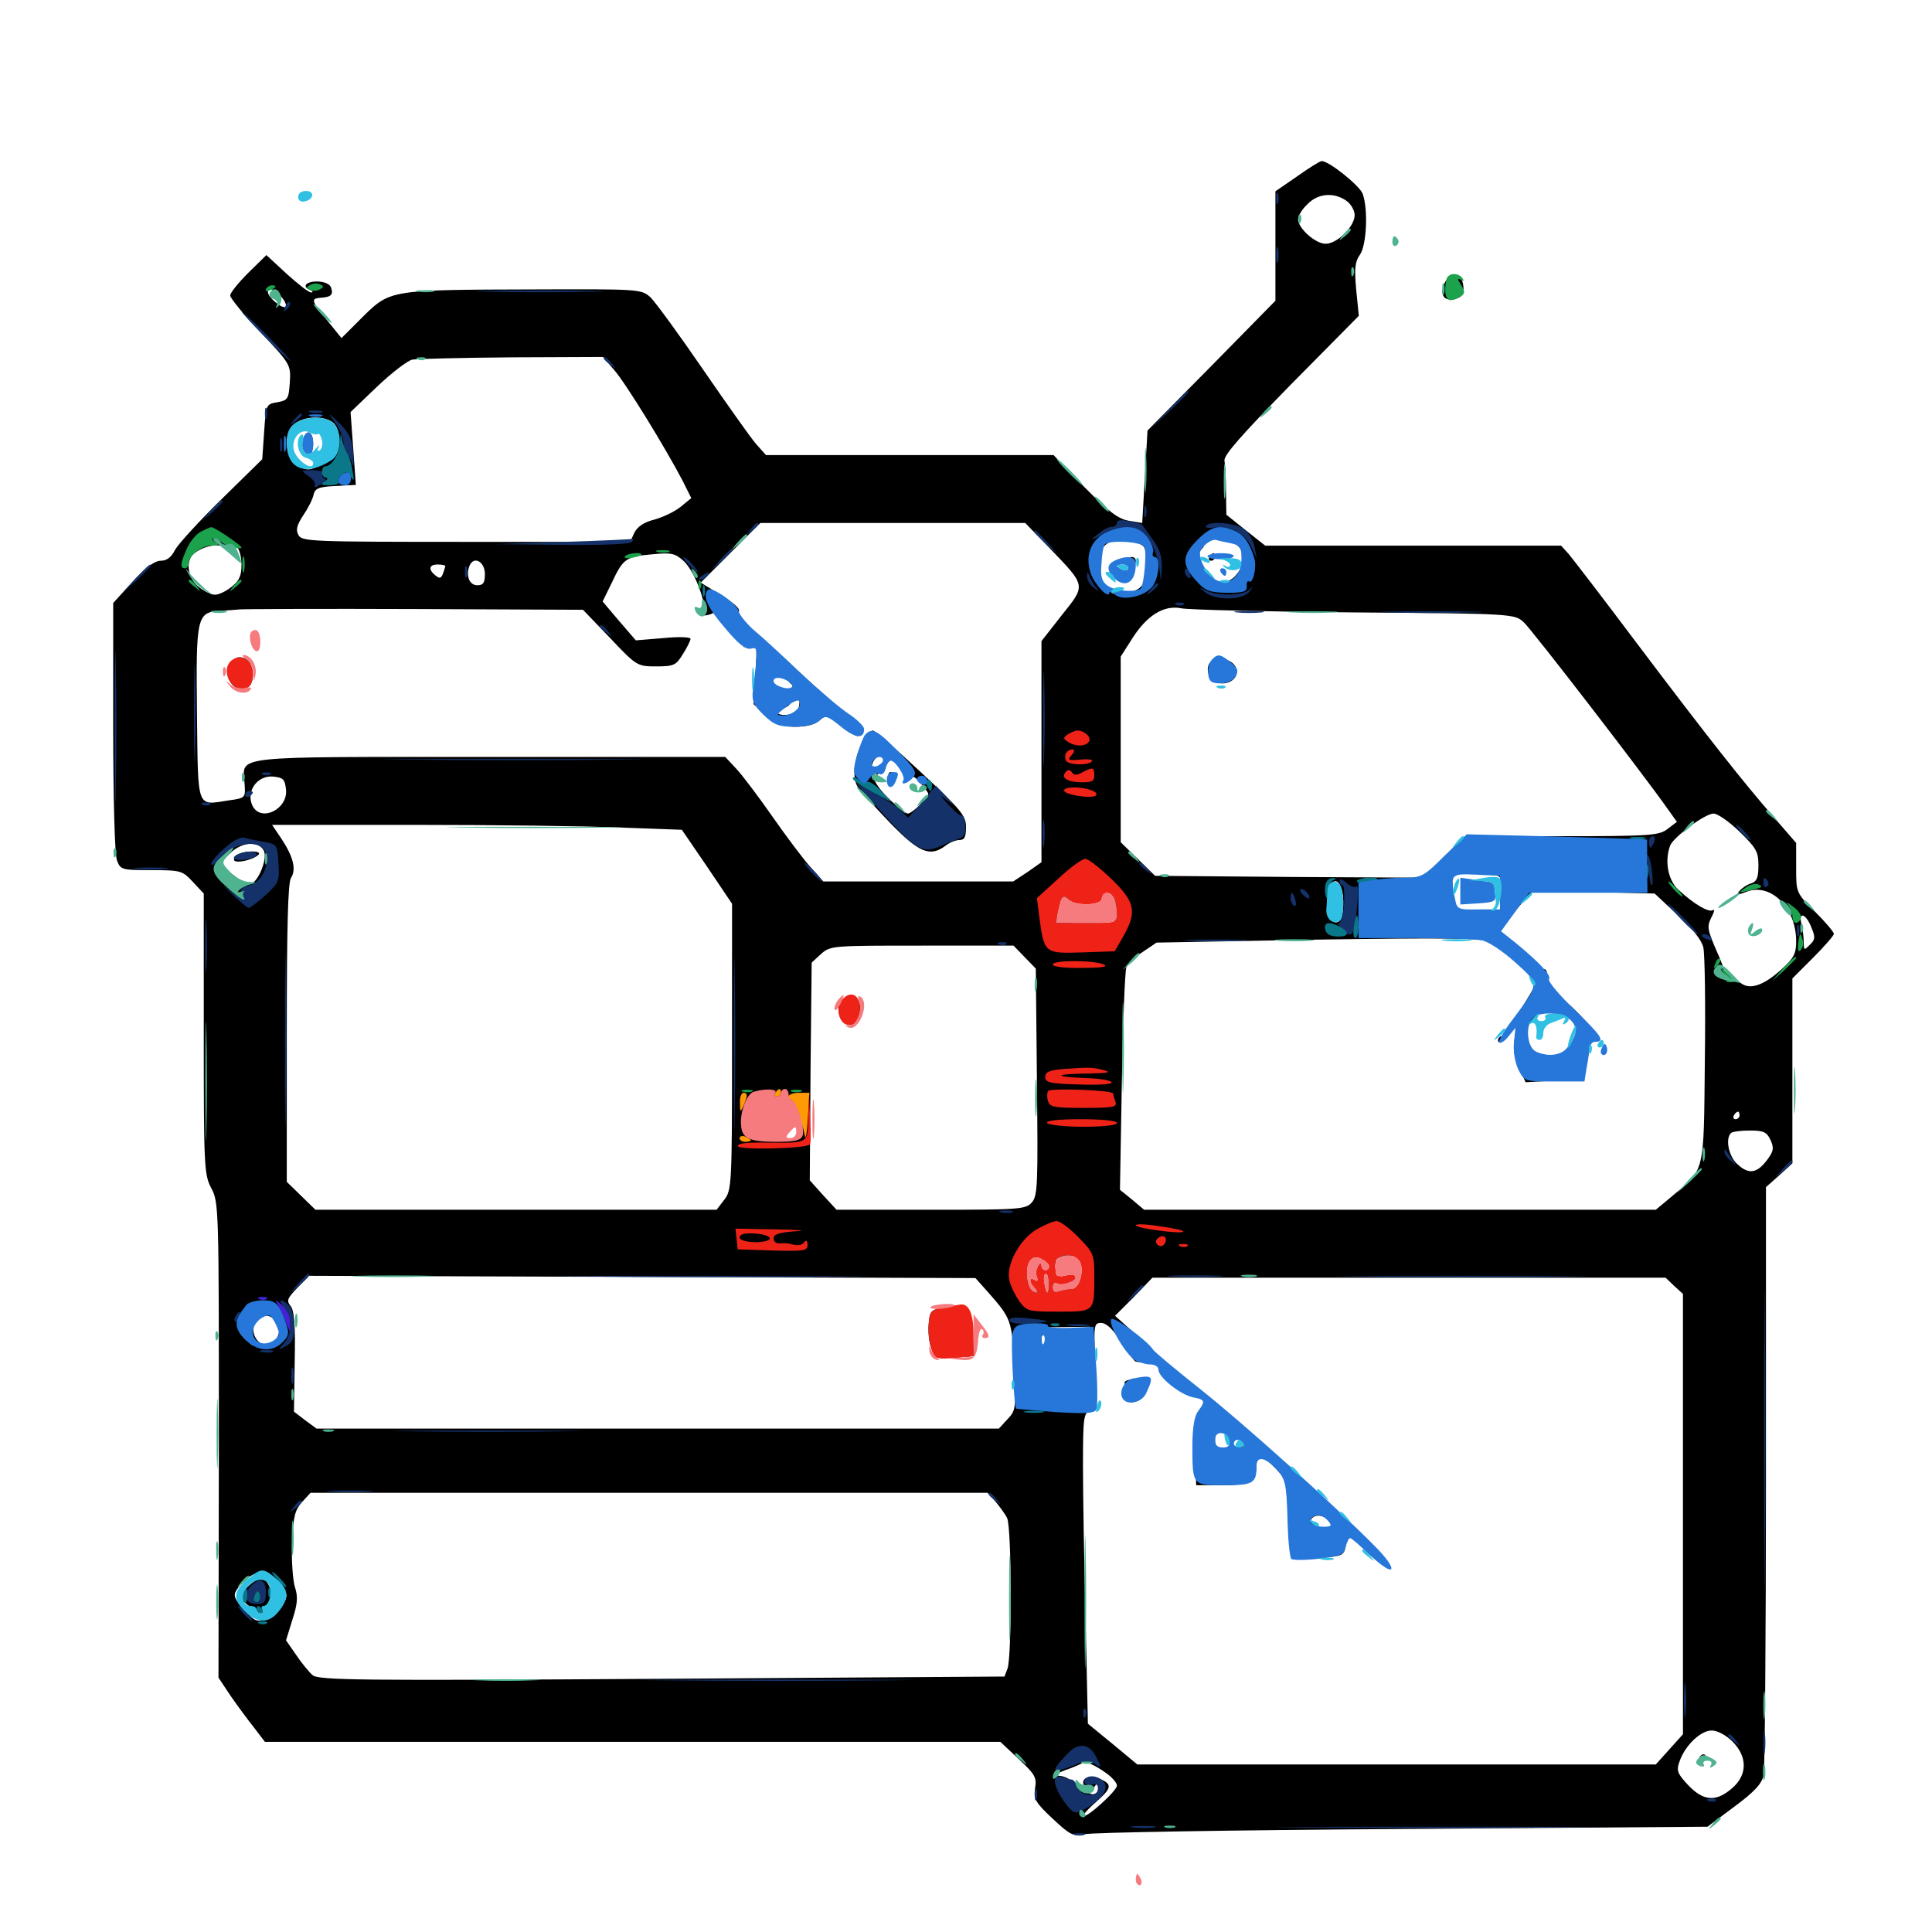 <svg xmlns="http://www.w3.org/2000/svg" viewBox="0 -1000 1000 1000">
	<path fill="#000000" d="M671.484 -908.789L660.156 -900.977V-872.656V-844.336L627.148 -810.742L593.945 -777.148L592.578 -753.125L591.211 -729.297L584.18 -730.469C578.711 -731.445 573.828 -735.156 561.133 -748.047L545.312 -764.453H470.898H396.484L391.406 -770.117C388.672 -773.242 376.367 -790.625 363.867 -808.789C351.562 -826.758 339.258 -843.555 336.719 -846.094C331.836 -850.391 331.25 -850.391 275.781 -850.195C202.148 -850 201.953 -850 187.891 -836.133L176.758 -825L169.336 -834.18C160.938 -844.531 160.742 -845.508 166.211 -845.898C171.484 -846.289 172.656 -847.461 171.289 -851.367C170.508 -853.125 167.578 -854.297 164.062 -854.297C158.203 -854.297 156.055 -851.562 160.742 -849.805C161.914 -849.219 162.109 -848.633 161.133 -848.633C159.961 -848.438 154.297 -852.93 148.438 -858.203L137.891 -867.969L128.516 -858.789C123.438 -853.711 119.141 -848.438 119.141 -847.07C119.141 -845.703 126.172 -837.109 134.961 -827.93C150.391 -811.523 150.586 -811.133 150 -801.953C149.414 -793.555 149.023 -792.773 143.555 -791.797C137.695 -790.82 137.695 -790.625 136.719 -776.562L135.742 -762.305L114.648 -741.602C103.125 -730.273 92.383 -718.555 90.625 -715.43C88.672 -711.523 86.328 -709.766 83.203 -709.766C80.078 -709.766 75.391 -706.25 68.555 -698.828L58.594 -687.891V-623.828C58.594 -586.914 59.375 -557.422 60.547 -554.688C62.305 -549.805 63.086 -549.609 78.32 -549.609C93.555 -549.609 94.336 -549.414 99.805 -543.555L105.469 -537.5V-464.844C105.469 -395.898 105.664 -391.992 109.375 -384.961C113.281 -377.734 113.281 -374.414 113.281 -254.688L113.086 -131.641L119.336 -122.266C122.852 -117.188 128.32 -109.766 131.445 -105.859L137.109 -98.438H327.344H517.773L527.344 -89.453C535.742 -81.641 536.719 -79.883 535.742 -74.414C534.961 -68.75 535.938 -66.992 544.922 -58.594C553.906 -50.195 555.469 -49.414 561.133 -50.586C564.648 -51.562 638.672 -52.734 725.586 -53.32L883.789 -54.492L897.656 -64.844C908.203 -72.656 911.914 -76.758 912.891 -81.25C913.477 -84.57 914.062 -154.297 914.062 -236.328V-385.547L920.898 -391.602L927.734 -397.852V-445.703V-493.555L938.477 -504.297C944.336 -510.156 949.219 -515.82 949.219 -516.602C949.219 -517.578 944.922 -522.656 939.453 -528.125C929.688 -537.891 929.688 -537.891 929.688 -550.781V-563.672L918.359 -576.758C903.125 -594.141 883.789 -618.555 846.68 -667.773C829.688 -690.43 814.062 -710.742 811.914 -713.281L808.008 -717.578H731.445H654.883L644.727 -725.586L634.766 -733.594L634.57 -745.508C634.57 -752.148 634.18 -759.375 633.789 -761.523C633.203 -764.258 642.578 -774.805 668.164 -800.977L703.32 -836.523L701.953 -850.195C700.977 -861.133 701.367 -864.648 703.906 -868.164C707.422 -873.242 708.203 -891.992 705.273 -899.805C703.516 -904.102 687.5 -916.992 683.984 -916.602C683.203 -916.602 677.539 -913.086 671.484 -908.789ZM696.875 -896.094C699.219 -894.531 701.172 -891.016 701.172 -888.672C701.172 -882.812 692.188 -873.828 686.133 -873.828C680.859 -873.828 671.875 -881.836 671.875 -886.523C671.875 -888.281 674.023 -891.797 676.758 -894.336C682.227 -900 690.43 -900.586 696.875 -896.094ZM145.508 -846.484C147.461 -844.336 148.438 -841.992 147.852 -841.211C146.289 -839.844 138.672 -846.094 138.672 -848.828C138.672 -851.562 141.797 -850.586 145.508 -846.484ZM317.969 -808.398C323.828 -801.758 344.922 -767.383 353.516 -750.781L357.812 -742.188L352.344 -737.695C349.219 -735.156 342.969 -732.227 338.672 -731.055C333.203 -729.688 329.883 -727.344 328.32 -724.219L326.172 -719.531H241.406C160.742 -719.531 156.25 -719.727 154.492 -723.047C152.93 -725.781 153.711 -728.32 157.031 -733.398C159.57 -737.109 161.914 -741.797 162.305 -743.945C163.086 -747.266 165.039 -748.047 173.633 -748.438L184.18 -749.023L182.812 -767.969L181.445 -786.719L195.312 -800C202.93 -807.227 211.133 -813.477 213.477 -813.867C215.82 -814.258 239.062 -814.844 264.844 -815.039L312.109 -815.234ZM172.852 -780.859C174.805 -778.711 175.781 -775.195 175.391 -770.508C174.805 -764.453 173.633 -762.891 167.188 -759.766C160.352 -756.445 158.984 -756.25 154.492 -758.789C147.266 -762.891 146.289 -776.367 152.734 -780.859C158.398 -784.961 168.75 -784.766 172.852 -780.859ZM543.359 -716.211C562.305 -696.484 562.109 -697.266 549.609 -681.641L539.062 -668.164V-610.938V-553.711L531.836 -548.633L524.414 -543.75H475.391H426.172L419.531 -551.172C415.82 -555.273 407.031 -566.992 399.805 -577.344C392.578 -587.695 384.18 -598.828 381.055 -602.148L375.391 -608.203H253.32C117.188 -608.203 125.781 -609.18 126.562 -594.531C127.148 -587.109 127.148 -586.914 118.555 -585.742C101.562 -583.203 102.539 -580.078 101.953 -630.664C101.367 -680.859 101.953 -683.008 113.672 -683.789C117.188 -683.984 121.875 -684.375 124.023 -684.57C126.172 -684.766 166.992 -684.961 214.844 -684.766L301.758 -684.375L315.82 -669.727C329.492 -655.273 329.883 -655.078 339.648 -655.078C348.828 -655.078 350 -655.664 353.516 -661.523C355.664 -664.844 357.422 -668.555 357.422 -669.336C357.422 -670.312 350.977 -670.508 343.359 -669.727L329.102 -668.555L320.508 -678.516L311.914 -688.672L316.602 -698.242C322.461 -710.742 323.828 -711.914 337.5 -713.086C347.461 -714.062 349.414 -713.672 353.906 -709.57C359.375 -704.492 365.82 -687.891 364.062 -683.398C363.281 -681.445 364.062 -681.055 366.992 -681.836C369.141 -682.422 370.703 -683.594 370.117 -684.375C368.555 -686.914 372.852 -688.867 376.562 -687.305C379.297 -686.328 379.297 -685.938 376.953 -684.375C374.609 -682.812 375 -682.422 378.516 -682.422C385.352 -682.422 383.594 -685.547 372.852 -692.188L362.695 -698.438L378.125 -713.867L393.555 -729.297H462.109H530.664ZM592.188 -716.797C592.969 -715.625 593.555 -710.742 593.359 -706.25C593.164 -700 591.992 -697.07 589.062 -695.117C584.766 -692.383 573.633 -691.602 575.195 -694.141C575.781 -694.922 574.609 -696.094 572.461 -696.68C570.117 -697.266 568.945 -699.414 568.75 -704.102C568.359 -713.477 570.117 -717.578 574.805 -719.531C579.883 -721.289 590.234 -719.727 592.188 -716.797ZM640.82 -717.383C645.117 -713.086 644.531 -707.617 639.258 -701.758C636.523 -698.633 626.758 -695.312 627.539 -697.852C628.125 -700 621.68 -707.812 620.508 -706.445C617.969 -704.102 619.141 -712.891 621.68 -715.43C623.633 -717.578 623.633 -717.969 621.68 -716.797C618.945 -715.43 618.164 -717.969 620.508 -720.117C623.438 -723.242 636.719 -721.484 640.82 -717.383ZM120.508 -713.672C121.094 -713.672 120.898 -715.039 120.312 -716.797C119.336 -719.531 119.531 -719.727 122.07 -717.578C123.828 -716.211 125 -711.914 125 -707.812C125 -701.953 123.828 -699.414 119.922 -696.289C116.992 -693.945 113.281 -692.188 111.328 -692.188C109.375 -692.188 105.664 -693.945 102.734 -696.289C97.07 -700.781 95.898 -709.766 100.391 -713.477C105.469 -717.578 114.062 -719.141 116.797 -716.211C118.164 -714.844 119.922 -713.672 120.508 -713.672ZM250.977 -702.93C250.977 -698.438 250.195 -697.07 247.07 -697.07C242.969 -697.07 241.016 -701.953 242.969 -707.031C245.117 -712.5 250.977 -709.375 250.977 -702.93ZM230.469 -707.031C230.469 -706.641 229.883 -704.688 229.297 -703.125C228.32 -700.586 227.539 -700.391 225.391 -702.148C221.484 -705.273 222.07 -707.812 226.562 -707.812C228.711 -707.812 230.469 -707.422 230.469 -707.031ZM701.172 -683.008C783.594 -682.422 783.984 -682.227 788.672 -677.93C792.969 -674.023 851.172 -598.438 863.086 -581.445L867.969 -574.609L863.086 -570.898C858.789 -567.578 854.297 -567.188 808.398 -567.188H758.594L747.852 -556.445L737.305 -545.703L667.578 -546.094L597.852 -546.68L588.867 -555.469L580.078 -564.062V-612.109V-660.156L585.938 -669.336C593.555 -681.445 602.344 -686.914 611.328 -685.156C615.039 -684.375 655.469 -683.398 701.172 -683.008ZM148.047 -591.211C149.023 -581.25 135.352 -574.414 130.859 -582.617C126.953 -590.039 133.008 -598.828 141.406 -598.047C146.68 -597.461 147.461 -596.68 148.047 -591.211ZM900.391 -569.531C908.984 -561.133 910.156 -559.18 910.156 -552.148C910.156 -545.898 909.375 -543.75 906.445 -542.773C904.297 -542.188 901.758 -540.43 900.391 -538.867C898.438 -536.523 899.023 -536.523 904.102 -538.477C916.602 -543.164 929.688 -530.078 929.688 -512.891C929.688 -506.25 928.516 -504.102 921.875 -498.047C912.695 -489.844 905.664 -487.5 900.977 -491.211C899.219 -492.773 896.094 -493.945 893.945 -493.945C891.797 -493.945 889.844 -495.117 889.453 -496.484C889.258 -497.852 889.453 -498.047 890.039 -496.875C890.43 -495.898 891.797 -494.922 892.578 -494.922C893.555 -494.922 891.797 -500.586 888.672 -507.422C883.789 -518.75 883.398 -520.312 885.742 -525C887.305 -527.93 887.695 -529.688 886.523 -528.906C884.375 -527.539 876.562 -532.227 868.75 -539.453C863.281 -544.531 861.523 -554.297 864.453 -562.305C866.211 -566.797 882.617 -578.906 886.914 -578.906C889.062 -578.906 895.117 -574.609 900.391 -569.531ZM320.703 -571.68L352.93 -570.508L366.016 -551.367L378.906 -532.227V-458.203C378.906 -386.133 378.711 -383.984 374.805 -378.906L370.898 -373.828H266.992H163.281L155.859 -381.055L148.438 -388.281V-465.039C148.438 -519.336 149.023 -542.969 150.586 -545.508C153.516 -550 151.758 -556.641 145.703 -565.82L140.82 -573.047H214.648C255.273 -573.047 302.93 -572.461 320.703 -571.68ZM136.523 -559.766C138.672 -555.859 133.789 -543.555 129.688 -542.383C128.516 -541.992 124.414 -544.141 120.508 -547.266L113.477 -552.93L118.75 -558.008C124.805 -564.258 133.789 -565.039 136.523 -559.766ZM775.977 -546.289C776.758 -545.898 777.344 -541.602 777.344 -536.719V-528.125H765.82C756.445 -528.125 753.906 -528.711 753.125 -531.641C752.148 -534.961 751.367 -545.117 751.758 -548.438C751.953 -550 772.852 -548.242 775.977 -546.289ZM694.141 -540.625C696.094 -535.547 695.508 -524.609 692.969 -523.047C689.258 -520.703 686.328 -527.148 687.109 -535.742C687.891 -543.945 691.797 -546.68 694.141 -540.625ZM577.734 -527.148C577.344 -524.023 576.562 -521.484 575.781 -521.875C574.805 -522.07 568.164 -522.266 560.547 -522.266C547.656 -522.266 546.875 -522.461 546.875 -526.758C546.875 -529.102 547.656 -532.227 548.633 -533.789C550.195 -536.133 550.977 -536.133 553.516 -534.18C557.617 -530.859 569.531 -533.008 571.289 -537.5C572.461 -540.625 572.852 -540.43 575.391 -536.914C576.953 -534.766 578.125 -530.469 577.734 -527.148ZM868.359 -526.367C875.977 -519.531 880.859 -513.281 881.641 -509.57C882.422 -506.445 882.812 -479.883 882.422 -450.977C881.836 -391.602 882.617 -395.312 865.234 -380.664L857.031 -373.828H724.609H592.188L585.938 -379.102L579.688 -384.18L580.664 -440.039C581.25 -470.703 582.227 -497.266 583.008 -499.219C583.594 -500.977 587.5 -504.688 591.406 -507.227L598.633 -512.109L682.812 -513.672C749.023 -514.648 767.773 -514.453 771.484 -512.5C776.953 -509.57 794.922 -493.164 794.922 -491.016C794.922 -490.234 791.211 -483.984 786.914 -477.148C782.422 -470.312 780.273 -466.016 782.031 -467.383C784.961 -469.922 785.156 -469.531 783.984 -462.305C783.203 -456.641 783.789 -452.344 786.328 -447.07L789.648 -439.844L803.906 -440.625C811.719 -441.016 818.75 -441.797 819.336 -442.578C820.117 -443.164 821.094 -447.656 821.68 -452.344C822.266 -457.031 823.828 -461.523 825 -462.305C826.562 -463.477 826.367 -464.258 824.805 -465.039C823.438 -465.43 822.266 -467.188 822.266 -468.555C822.266 -470.117 817.383 -475.391 811.523 -480.664C804.297 -486.914 800.781 -491.602 800.781 -494.727C800.781 -498.438 800 -499.023 796.094 -498.047C792.969 -497.266 791.016 -497.852 790.43 -499.805C789.648 -501.758 790.234 -502.148 792.578 -501.562C796.094 -500.391 787.305 -509.375 779.688 -514.844L775.195 -517.773L779.688 -523.242C782.227 -526.172 786.328 -531.055 789.062 -533.984L793.945 -539.258L825.195 -538.281L856.445 -537.5ZM675.781 -534.961C675.781 -536.523 674.414 -537.891 672.852 -537.891C671.289 -537.891 669.922 -536.523 669.922 -534.961C669.922 -533.398 671.289 -532.031 672.852 -532.031C674.414 -532.031 675.781 -533.398 675.781 -534.961ZM937.5 -520.117C939.648 -515.039 939.648 -513.672 936.719 -510.938C933.789 -508.008 933.594 -508.008 933.594 -512.5C933.594 -515.234 933.008 -519.336 932.422 -521.875C930.664 -528.32 934.766 -527.148 937.5 -520.117ZM530.469 -504.492L536.133 -498.633L536.719 -439.844C537.305 -386.719 537.109 -380.859 533.984 -377.539C530.859 -374.023 527.344 -373.828 481.836 -373.828H433.008L425.977 -381.445L419.141 -389.062L419.531 -445.508L420.117 -501.758L425 -506.25C429.883 -510.547 430.859 -510.547 477.344 -510.547H524.609ZM807.812 -475.391C816.797 -472.266 818.75 -467.383 814.062 -460.156C810.742 -454.883 808.984 -453.906 802.734 -453.906C795.117 -453.906 792.383 -455.859 790.234 -463.086C789.258 -466.406 790.039 -468.75 793.75 -472.461C799.219 -477.93 800 -478.125 807.812 -475.391ZM403.906 -433.008C406.836 -433.398 404.297 -433.789 398.438 -433.789C392.578 -433.789 390.039 -433.398 393.164 -433.008C396.094 -432.617 400.781 -432.617 403.906 -433.008ZM401.758 -427.344C402.539 -425 403.125 -425 405.273 -427.734C407.812 -431.445 412.109 -429.883 412.109 -425.391C412.109 -423.828 412.891 -422.656 413.867 -422.656C416.406 -422.656 415.82 -413.281 413.086 -410.938C411.523 -409.766 405.469 -408.984 399.023 -409.375C387.891 -409.961 387.695 -409.961 388.086 -415.82C388.867 -429.297 389.258 -429.883 395.117 -430.078C398.242 -430.078 401.172 -428.906 401.758 -427.344ZM900.391 -422.656C900.391 -421.68 899.414 -420.703 898.242 -420.703C897.266 -420.703 896.875 -421.68 897.461 -422.656C898.047 -423.828 899.023 -424.609 899.609 -424.609C900 -424.609 900.391 -423.828 900.391 -422.656ZM909.57 -423.438C910.352 -424.023 909.18 -424.609 907.031 -424.414C904.883 -424.414 904.297 -423.828 905.859 -423.242C907.227 -422.656 908.984 -422.852 909.57 -423.438ZM916.406 -409.961C918.359 -405.664 917.969 -404.102 914.648 -399.609C909.375 -392.578 905.078 -391.992 899.219 -397.461C894.727 -401.562 892.969 -410.547 895.898 -413.477C896.484 -414.258 900.977 -414.844 905.664 -414.844C912.891 -414.844 914.453 -414.062 916.406 -409.961ZM542.969 -346.289C542.969 -345.312 543.945 -344.531 544.922 -344.531C546.094 -344.531 546.68 -345.703 546.484 -347.07C546.094 -348.438 548.438 -349.609 552.148 -350C556.836 -350.391 558.594 -349.805 559.57 -346.68C561.328 -340.625 558.594 -332.812 554.688 -332.812C552.734 -332.812 549.805 -332.227 548.047 -331.641C545.898 -330.859 544.922 -331.445 544.922 -333.789C544.922 -335.547 546.289 -336.914 548.438 -336.523C554.102 -336.133 556.641 -336.719 556.641 -338.477C556.641 -339.453 553.906 -339.844 550.586 -339.258C546.484 -338.672 544.922 -339.062 545.898 -340.43C546.484 -341.602 545.898 -342.578 544.336 -342.578C542.578 -342.578 541.992 -340.82 542.578 -336.719C542.969 -333.203 542.578 -330.859 541.211 -330.859C540.039 -330.859 539.648 -332.031 540.039 -333.398C540.625 -334.57 540.234 -338.477 539.062 -341.602C537.305 -347.266 537.305 -347.266 537.695 -339.648C537.891 -333.789 537.305 -331.836 535.156 -331.836C531.445 -331.836 529.883 -346.289 533.203 -348.438C536.133 -350.195 542.969 -348.633 542.969 -346.289ZM511.328 -331.25C523.438 -317.578 523.828 -316.602 525 -292.578C525.977 -271.094 525.781 -269.922 521.484 -265.43L516.992 -260.547H340.43H163.867L158.008 -264.844L152.148 -269.336L152.539 -295.117C152.93 -314.258 152.344 -321.68 150.391 -324.023C148.242 -326.758 148.633 -327.93 153.906 -333.398L159.961 -339.648L332.422 -339.062L504.883 -338.477ZM866.602 -334.375L871.094 -330.273V-216.211V-102.344L864.062 -94.531L857.031 -86.719H722.852H588.672L575.977 -97.266L563.086 -107.812L561.914 -160.938C561.133 -190.43 560.547 -226.562 560.547 -241.602C560.547 -266.406 560.938 -268.75 564.258 -269.727C567.578 -270.508 567.773 -272.461 566.992 -292.969C566.016 -314.453 566.211 -315.234 569.922 -315.234C572.656 -315.234 576.172 -311.914 580.273 -305.469C583.789 -300.195 587.109 -295.508 587.695 -295.312C592.578 -294.141 599.609 -294.727 599.609 -296.484C599.609 -297.656 594.727 -303.125 588.477 -308.789L577.148 -318.945L586.914 -328.711L596.484 -338.672H729.297H862.109ZM142.188 -316.797C145.508 -313.477 145.117 -308.398 141.406 -305.273C135.352 -300.195 127.734 -310.156 132.812 -316.211C135.742 -319.727 139.062 -319.922 142.188 -316.797ZM128.711 -306.445C131.836 -302.539 131.836 -302.539 127.539 -306.25C125 -308.398 123.047 -311.328 123.242 -313.086C123.242 -315.82 123.438 -315.82 124.414 -313.281C125 -311.719 126.953 -308.594 128.711 -306.445ZM563.867 -307.812C563.477 -303.125 562.5 -302.148 557.031 -301.953C548.438 -301.367 546.289 -302.734 548.828 -307.617C550.586 -310.547 550.195 -311.328 547.852 -311.328C546.289 -311.328 545.117 -310.742 545.117 -309.961C546.289 -302.734 542.383 -299.414 538.672 -304.492C537.695 -305.664 536.328 -305.273 534.961 -303.516C533.398 -301.172 533.008 -301.758 533.789 -305.859C534.18 -308.789 533.594 -311.523 532.422 -312.109C531.25 -312.5 537.891 -313.086 547.266 -313.086L564.258 -313.281ZM562.5 -297.656C566.211 -295.312 554.297 -295.312 546.875 -297.656C542.773 -299.023 543.555 -299.219 550.781 -299.414C555.664 -299.414 560.938 -298.633 562.5 -297.656ZM539.062 -295.703C540.625 -296.68 541.211 -297.656 540.039 -297.656C539.062 -297.656 536.719 -296.68 535.156 -295.703C533.594 -294.727 533.203 -293.75 534.18 -293.75C535.352 -293.75 537.5 -294.727 539.062 -295.703ZM536.523 -285.547C535.938 -283.984 535.352 -284.57 535.352 -286.719C535.156 -288.867 535.742 -290.039 536.328 -289.258C536.914 -288.672 537.109 -286.914 536.523 -285.547ZM545.508 -288.477C546.68 -289.062 545.703 -289.453 542.969 -289.453C540.234 -289.453 539.258 -289.062 540.625 -288.477C541.797 -288.086 544.141 -288.086 545.508 -288.477ZM515.039 -223.047C517.188 -220.508 520.117 -216.602 521.289 -214.258C523.633 -209.375 523.828 -142.969 521.484 -136.328L519.922 -132.227L342.383 -131.055C185.742 -130.078 164.648 -130.273 161.719 -133.008C159.961 -134.57 156.055 -139.258 153.32 -143.359L148.047 -150.977L151.367 -161.719C154.102 -170.117 154.297 -173.633 152.539 -178.906C151.562 -182.422 150.781 -192.578 151.172 -201.562C151.758 -215.234 152.734 -218.555 156.445 -222.656L160.742 -227.344H335.938H511.133ZM145.312 -179.883C149.023 -174.805 149.023 -174.023 146.289 -169.141C144.727 -166.211 141.016 -163.086 137.891 -161.914C133.008 -160.352 131.836 -160.742 126.758 -166.406C119.922 -174.023 119.922 -174.609 125.977 -181.25C132.227 -187.891 139.648 -187.5 145.312 -179.883ZM896.68 -98.633C904.688 -90.625 904.492 -81.055 896.289 -74.219C888.086 -67.188 881.641 -67.773 873.828 -75.977C868.164 -82.031 867.578 -83.594 869.336 -88.281C872.07 -96.484 880.273 -104.297 885.938 -104.297C888.867 -104.297 893.359 -101.953 896.68 -98.633ZM572.852 -82.031C575.781 -79.883 578.125 -77.148 578.125 -75.781C578.125 -73.047 562.305 -58.789 560.938 -60.156C560.547 -60.742 563.281 -63.867 567.188 -67.188C575.586 -74.609 575.781 -76.367 569.336 -79.297C563.086 -82.031 558.008 -78.711 562.109 -74.609C564.062 -72.656 565.039 -72.656 566.406 -75C567.969 -77.539 568.359 -77.344 568.359 -74.609C568.359 -69.727 563.867 -70.312 557.812 -75.977C554.883 -78.711 550.586 -80.859 548.242 -80.859C545.312 -81.055 546.289 -81.836 551.367 -83.789C555.469 -85.156 559.375 -86.914 559.961 -87.305C561.328 -88.867 566.406 -86.719 572.852 -82.031ZM157.031 -773.242C155.469 -769.531 157.422 -764.453 160.156 -764.453C161.133 -764.453 162.109 -767.188 162.109 -770.312C162.109 -776.367 158.984 -778.32 157.031 -773.242ZM377.344 -673.438C380.273 -670.508 383.203 -668.359 383.789 -668.945C384.18 -669.531 381.836 -672.07 378.32 -674.609L372.07 -679.102ZM386.133 -673.438C386.719 -672.07 387.891 -670.703 388.867 -670.703C391.602 -670.703 390.82 -674.023 387.891 -675.195C385.938 -675.977 385.352 -675.391 386.133 -673.438ZM387.5 -667.578C383.789 -664.648 383.789 -664.648 387.891 -665.82C391.797 -666.797 391.992 -666.406 391.016 -651.172L390.039 -635.547L396.68 -629.688C401.953 -625.195 405.273 -623.828 411.914 -623.828C417.188 -623.828 421.875 -625 424.023 -626.953C427.344 -630.078 428.125 -629.883 433.984 -625.391C444.336 -617.773 445.117 -617.383 444.727 -622.07C444.531 -624.219 441.797 -627.93 438.477 -630.273C435.352 -632.617 423.828 -642.578 413.281 -652.539C402.734 -662.5 393.359 -670.703 392.578 -670.703C391.992 -670.703 389.648 -669.336 387.5 -667.578ZM412.695 -644.531C413.281 -645.117 414.258 -644.727 415.039 -643.555C416.602 -640.82 415.039 -640.82 405.859 -643.555C398.047 -645.703 396.289 -648.438 401.953 -649.805C403.711 -650.195 406.641 -649.023 408.398 -647.07C410.156 -645.117 412.109 -643.945 412.695 -644.531ZM413.672 -635.156C413.281 -631.836 411.523 -630.469 407.812 -630.078C404.688 -629.688 402.344 -630.273 402.344 -631.445C402.344 -632.617 403.711 -633.594 405.273 -633.594C407.031 -633.594 408.789 -634.961 409.375 -636.523C411.133 -641.016 414.453 -640.039 413.672 -635.156ZM426.953 -635.938C427.148 -634.57 426.953 -634.375 426.367 -635.547C425.977 -636.523 424.609 -637.109 423.633 -636.328C422.656 -635.742 421.875 -636.328 421.875 -637.5C421.875 -640.43 426.367 -638.867 426.953 -635.938ZM438.477 -628.711C441.797 -625.977 443.359 -623.828 442.188 -623.828C441.016 -623.828 438.867 -625.195 437.5 -626.758C436.133 -628.32 433.789 -629.688 432.422 -629.688C430.859 -629.688 429.688 -630.664 429.688 -631.641C429.688 -634.766 432.031 -633.789 438.477 -628.711ZM120.117 -657.812C114.258 -651.758 120.117 -641.016 127.734 -643.945C132.227 -645.703 131.836 -656.445 127.148 -658.984C124.219 -660.352 122.461 -660.156 120.117 -657.812ZM446.875 -616.602C441.992 -608.008 440.82 -597.07 444.141 -592.383C445.703 -590.039 453.32 -581.836 460.938 -573.828C475.781 -558.594 481.445 -556.25 489.453 -562.305C491.406 -563.867 494.727 -565.234 496.68 -565.234C499.219 -565.234 500 -566.797 500 -571.875C500 -577.734 497.656 -580.664 476.758 -600.195C464.062 -612.109 452.734 -621.875 451.758 -621.875C450.781 -621.875 448.633 -619.531 446.875 -616.602ZM467.773 -598.633C468.75 -594.922 469.336 -594.336 470.703 -596.484C472.07 -598.828 473.242 -598.438 476.367 -594.727C478.711 -592.188 480.469 -589.648 480.469 -589.062C480.469 -587.109 472.07 -578.906 469.922 -578.906C468.75 -578.906 464.062 -582.617 459.57 -587.109C450.977 -595.508 448.828 -603.125 453.516 -607.812C456.641 -610.938 466.211 -605.078 467.773 -598.633ZM454.102 -602.148C453.32 -600.977 453.125 -599.805 453.711 -599.219C454.102 -598.633 455.078 -599.609 455.664 -601.367C457.031 -604.688 455.859 -605.273 454.102 -602.148ZM460.156 -597.461C460.938 -595.898 461.719 -594.531 462.109 -594.531C462.5 -594.531 462.891 -595.898 462.891 -597.461C462.891 -599.023 462.109 -600.391 460.938 -600.391C459.961 -600.391 459.57 -599.023 460.156 -597.461ZM584.961 -709.766C585.547 -708.789 586.523 -707.812 587.109 -707.812C587.5 -707.812 587.891 -708.789 587.891 -709.766C587.891 -710.938 586.914 -711.719 585.742 -711.719C584.766 -711.719 584.375 -710.938 584.961 -709.766ZM577.344 -702.148C576.758 -701.172 577.344 -700 578.711 -699.414C580.273 -698.828 581.445 -699.609 581.445 -701.172C581.445 -704.297 578.906 -704.883 577.344 -702.148ZM625.977 -711.719C625.391 -710.742 625.781 -709.766 626.758 -709.766C627.93 -709.766 628.906 -710.742 628.906 -711.719C628.906 -712.891 628.516 -713.672 628.125 -713.672C627.539 -713.672 626.562 -712.891 625.977 -711.719ZM625.586 -655.859C623.828 -651.172 627.539 -646.289 632.812 -646.289C638.867 -646.289 642.188 -651.758 638.867 -655.859C635.547 -659.961 627.148 -659.961 625.586 -655.859ZM123.633 -558.008C122.266 -557.617 121.094 -556.25 121.094 -555.078C121.094 -552.734 130.859 -554.688 133.789 -557.617C135.742 -559.57 127.93 -559.961 123.633 -558.008ZM756.25 -538.867C757.031 -532.617 760.547 -531.641 761.328 -537.5C761.719 -539.844 763.281 -541.797 765.234 -541.797C767.578 -541.797 767.773 -541.211 766.016 -539.453C762.305 -535.742 763.281 -533.984 768.555 -533.984C772.461 -533.984 773.438 -534.961 773.438 -538.867C773.438 -543.359 772.656 -543.75 764.453 -543.75C756.055 -543.75 755.664 -543.555 756.25 -538.867ZM775.391 -461.523C775.391 -462.695 776.367 -463.672 777.344 -463.672C778.516 -463.672 779.297 -463.281 779.297 -462.891C779.297 -462.305 778.516 -461.328 777.344 -460.742C776.367 -460.156 775.391 -460.547 775.391 -461.523ZM436.328 -482.422C433.984 -480.664 433.398 -478.516 434.375 -474.805C435.742 -468.945 442.188 -467.578 444.141 -472.656C447.461 -481.445 442.969 -487.109 436.328 -482.422ZM488.281 -323.242C482.422 -322.266 481.25 -321.289 480.859 -316.406C479.688 -307.227 482.227 -298.047 485.742 -297.266C487.695 -296.875 492.383 -297.07 496.68 -297.461L504.102 -298.047L503.516 -309.766C502.93 -323.047 500.586 -325 488.281 -323.242ZM582.031 -284.18C582.031 -285.156 583.789 -285.938 585.938 -285.938C588.086 -285.938 589.844 -285.547 589.844 -285.156C589.844 -284.766 588.086 -283.984 585.938 -283.398C583.789 -282.812 582.031 -283.203 582.031 -284.18ZM591.992 -282.617C591.797 -279.297 590.82 -278.516 588.477 -279.297C585.547 -280.273 585.352 -280.078 587.891 -278.32C589.453 -277.148 589.844 -276.172 588.867 -276.172C587.695 -276.172 585.742 -277.148 584.375 -278.516C582.617 -280.273 582.031 -280.078 582.031 -277.539C582.031 -273.438 588.477 -273.047 591.797 -277.148C592.969 -278.711 593.75 -281.445 593.164 -283.398C592.383 -286.133 592.188 -285.938 591.992 -282.617ZM621.094 -278.32C621.094 -277.344 622.266 -275.977 623.633 -275.391C625.195 -274.805 625 -273.633 622.266 -271.484C618.555 -268.359 617.969 -264.844 618.75 -243.555L619.141 -231.25H632.812C647.266 -231.25 650.391 -233.398 650.391 -242.773C650.391 -248.438 652.539 -247.852 659.961 -240.234C666.211 -233.789 666.406 -233.203 666.602 -215.43C666.797 -205.273 667.578 -196.289 668.359 -195.117C668.945 -193.945 675.195 -193.359 682.422 -193.75C695.117 -194.531 695.508 -194.531 696.68 -200.391L697.852 -206.055L706.836 -197.266C711.914 -192.383 717.383 -188.281 719.336 -188.281C722.852 -188.281 693.359 -217.578 658.203 -249.023C633.398 -271.094 621.094 -280.859 621.094 -278.32ZM639.453 -250.781C630.273 -249.414 628.906 -250 628.906 -254.492C628.906 -260.352 631.055 -260.742 639.258 -256.055L647.07 -251.758ZM687.5 -213.672C689.453 -212.5 689.648 -211.328 688.477 -209.961C685.938 -207.617 676.953 -210.938 678.711 -213.672C680.273 -216.016 683.594 -216.211 687.5 -213.672ZM537.109 -309.18C537.109 -310.352 538.086 -311.328 539.062 -311.328C540.234 -311.328 541.016 -310.938 541.016 -310.547C541.016 -309.961 540.234 -308.984 539.062 -308.398C538.086 -307.812 537.109 -308.203 537.109 -309.18ZM552.734 -310.547C552.734 -310.938 554.883 -311.328 557.617 -311.328C560.352 -311.328 562.5 -310.547 562.5 -309.57C562.5 -308.789 560.352 -308.398 557.617 -308.984C554.883 -309.375 552.734 -310.156 552.734 -310.547ZM552.734 -305.859C552.734 -305.078 554.492 -304.297 556.445 -304.297C558.594 -304.297 559.766 -305.078 559.375 -305.859C558.789 -306.641 557.031 -307.422 555.469 -307.422C553.906 -307.422 552.734 -306.641 552.734 -305.859ZM130.273 -180.469C123.828 -175.391 123.633 -172.07 129.492 -168.359C134.766 -164.844 137.695 -164.258 137.695 -166.602C137.695 -167.578 138.281 -169.141 139.258 -169.922C141.406 -172.07 140.82 -177.344 138.086 -181.25C135.742 -184.375 135.352 -184.375 130.273 -180.469ZM880.273 -91.211C879.492 -90.625 878.906 -89.062 878.906 -87.891C878.906 -86.719 879.883 -86.914 881.25 -88.281C882.422 -89.453 883.008 -91.016 882.617 -91.602C882.031 -92.188 880.859 -91.992 880.273 -91.211ZM747.656 -853.32C744.922 -847.07 747.656 -843.555 753.906 -845.508C757.031 -846.484 757.812 -848.047 757.422 -851.953C756.641 -859.18 750.781 -859.961 747.656 -853.32Z"/>
	<path fill="#ff9906" d="M401.367 -434.375C400.781 -433.398 401.172 -432.422 402.148 -432.422C403.32 -432.422 404.297 -433.398 404.297 -434.375C404.297 -435.547 403.906 -436.328 403.516 -436.328C402.93 -436.328 401.953 -435.547 401.367 -434.375ZM383.008 -429.102C383.008 -424.219 383.203 -424.023 384.766 -427.539C387.109 -432.812 387.109 -434.375 384.766 -434.375C383.789 -434.375 382.812 -432.031 383.008 -429.102ZM408.203 -432.422C408.203 -431.445 408.984 -430.469 409.766 -430.469C411.328 -430.469 415.039 -420.312 416.602 -411.914C416.992 -409.766 417.773 -413.867 418.164 -421.289L418.945 -434.375H413.672C410.547 -434.375 408.203 -433.594 408.203 -432.422ZM382.812 -410.938C382.812 -411.914 384.18 -412.305 385.742 -411.719C387.305 -410.938 388.672 -410.156 388.672 -409.766C388.672 -409.375 387.305 -408.984 385.742 -408.984C384.18 -408.984 382.812 -409.766 382.812 -410.938ZM397.07 -407.617C393.945 -408.008 396.094 -408.398 401.367 -408.398C406.836 -408.398 409.18 -408.008 406.836 -407.617C404.297 -407.227 400 -407.227 397.07 -407.617Z"/>
	<path fill="#ef2218" d="M120.117 -658.398C113.477 -653.32 119.922 -641.016 127.734 -643.945C132.227 -645.703 131.836 -656.25 127.148 -658.789C124.609 -660.156 122.656 -659.961 120.117 -658.398ZM552.734 -619.922C550.195 -618.164 550.195 -617.773 552.734 -616.016C556.641 -613.477 561.914 -613.477 563.672 -616.211C565.039 -618.359 561.328 -621.875 557.617 -621.875C556.641 -621.875 554.297 -620.898 552.734 -619.922ZM551.758 -610.156C551.172 -609.18 551.172 -607.422 551.758 -606.25C553.32 -603.906 563.867 -603.711 565.234 -606.055C565.82 -606.836 563.086 -607.227 559.18 -606.836C552.93 -606.25 552.344 -606.445 554.688 -609.18C556.25 -610.938 556.25 -612.109 555.078 -612.109C553.906 -612.109 552.344 -611.328 551.758 -610.156ZM552.148 -600.977C548.828 -597.852 551.367 -595.508 558.594 -595.117C565.039 -594.922 566.406 -595.508 566.406 -598.633C566.406 -602.93 565.625 -603.125 560.156 -600.195C557.227 -598.633 555.859 -598.633 554.883 -600.195C554.102 -601.367 552.93 -601.758 552.148 -600.977ZM550.781 -590.82C550.781 -588.672 564.453 -586.523 566.992 -588.086C568.164 -588.867 567.383 -590.039 565.234 -590.82C559.961 -592.969 550.781 -592.969 550.781 -590.82ZM547.852 -545.312L536.719 -535.156L537.891 -525.781C540.43 -506.445 540.625 -506.445 559.961 -507.031L576.953 -507.617L581.445 -515.43C588.672 -528.125 587.5 -533.203 575.195 -545.117C569.336 -550.781 563.281 -555.469 561.719 -555.469C560.156 -555.469 553.906 -550.977 547.852 -545.312ZM576.953 -534.766C577.539 -533.008 578.125 -529.492 578.125 -526.953C578.125 -522.461 577.734 -522.266 562.305 -522.266H546.484L547.852 -528.711C549.609 -536.523 550.195 -537.305 553.125 -534.375C556.641 -530.859 570.312 -531.25 570.312 -534.961C570.312 -538.867 575.391 -538.672 576.953 -534.766ZM544.922 -500.781C544.922 -499.609 551.172 -498.828 560.156 -499.023C570.312 -499.023 574.023 -499.609 571.289 -500.781C565.82 -503.125 544.922 -503.125 544.922 -500.781ZM435.547 -482.227C434.18 -480.664 433.594 -477.344 434.375 -474.414C436.133 -467.773 442.773 -467.773 444.531 -474.414C446.875 -483.789 441.016 -488.867 435.547 -482.227ZM550.391 -446.68C543.164 -446.094 541.016 -445.117 541.016 -442.578C541.016 -439.648 543.555 -439.062 558.789 -438.672C568.945 -438.281 576.172 -438.867 575.391 -439.844C574.805 -440.82 568.945 -441.797 562.109 -441.992C544.922 -442.578 545.312 -444.141 562.695 -444.336C573.438 -444.531 575.586 -444.922 571.289 -446.094C565.039 -447.656 564.258 -447.656 550.391 -446.68ZM542.578 -435.352C541.992 -434.766 541.797 -432.422 542.383 -430.273C543.359 -426.953 545.312 -426.562 560.938 -426.562C576.172 -426.562 578.32 -426.953 577.344 -429.688C576.758 -431.445 576.172 -433.398 576.172 -433.984C576.172 -435.742 544.141 -436.914 542.578 -435.352ZM553.32 -431.055C554.492 -431.641 553.516 -432.031 550.781 -432.031C548.047 -432.031 547.07 -431.641 548.438 -431.055C549.609 -430.664 551.953 -430.664 553.32 -431.055ZM562.5 -430.469C562.5 -431.641 561.133 -432.422 559.57 -432.422C558.008 -432.422 556.641 -432.031 556.641 -431.641C556.641 -431.25 558.008 -430.469 559.57 -429.688C561.133 -429.102 562.5 -429.492 562.5 -430.469ZM572.266 -430.469C572.266 -431.641 571.484 -432.422 570.312 -432.422C569.336 -432.422 568.359 -431.641 568.359 -430.469C568.359 -429.492 569.336 -428.516 570.312 -428.516C571.484 -428.516 572.266 -429.492 572.266 -430.469ZM418.359 -421.484C417.969 -407.812 418.945 -408.398 395.898 -408.594C385.547 -408.789 381.25 -408.008 382.031 -406.641C383.398 -404.688 416.992 -405.469 419.141 -407.617C419.727 -408.008 419.727 -414.062 419.336 -420.898L418.75 -433.398ZM541.992 -418.75C542.578 -417.773 550.977 -416.797 560.742 -416.797C571.094 -416.797 578.125 -417.578 578.125 -418.75C578.125 -419.922 570.508 -420.703 559.375 -420.703C547.461 -420.703 541.211 -419.922 541.992 -418.75ZM536.523 -363.672C527.734 -358.398 520.508 -345.117 522.461 -337.305C523.047 -334.375 525.391 -329.688 527.539 -326.562C531.445 -321.289 532.227 -321.094 547.852 -321.094C566.602 -321.094 566.406 -320.898 566.406 -339.258C566.406 -350.781 566.016 -351.562 558.203 -359.57C553.711 -364.258 548.633 -367.969 546.875 -367.969C545.312 -367.969 540.625 -366.016 536.523 -363.672ZM542.969 -344.531C542.969 -343.359 542.188 -342.578 541.016 -342.578C540.039 -342.578 539.062 -343.75 539.062 -345.117C539.062 -346.68 538.477 -346.68 537.305 -344.727C536.328 -343.164 535.938 -340.625 536.719 -339.062C537.305 -337.109 536.914 -336.523 535.547 -337.5C532.422 -339.453 532.617 -336.133 535.742 -333.008C537.695 -330.859 537.5 -330.469 535.156 -331.25C531.445 -332.422 530.273 -343.75 533.203 -347.461C534.961 -349.609 536.523 -349.805 539.258 -348.242C541.211 -347.266 542.969 -345.508 542.969 -344.531ZM558.398 -347.656C561.719 -343.75 558.984 -332.812 554.688 -332.812C552.734 -332.812 549.805 -332.227 548.047 -331.641C545.898 -330.859 544.922 -331.445 544.922 -333.789C544.922 -335.547 545.898 -336.328 546.875 -335.742C549.609 -334.18 556.641 -336.523 556.641 -339.062C556.641 -340.234 554.688 -340.625 551.758 -339.844C549.023 -339.062 546.68 -339.453 546.68 -340.625C546.484 -341.602 546.289 -343.75 546.094 -345.117C545.312 -350.391 554.492 -352.344 558.398 -347.656ZM542.969 -335.742C542.969 -333.008 542.578 -330.859 542.188 -330.859C541.797 -330.859 541.016 -333.008 540.625 -335.742C540.039 -338.477 540.43 -340.625 541.211 -340.625C542.188 -340.625 542.969 -338.477 542.969 -335.742ZM550.781 -344.531C550.781 -345.508 552.148 -345.898 553.711 -345.312C555.273 -344.531 556.641 -343.75 556.641 -343.359C556.641 -342.969 555.273 -342.578 553.711 -342.578C552.148 -342.578 550.781 -343.359 550.781 -344.531ZM587.891 -365.82C587.891 -364.258 611.133 -361.133 612.5 -362.5C612.891 -363.086 607.617 -364.258 600.586 -365.234C593.555 -366.406 587.891 -366.602 587.891 -365.82ZM381.25 -358.789L381.836 -353.32L400 -352.734C416.211 -352.344 417.969 -352.539 417.969 -355.664C417.969 -357.617 417.383 -358.398 416.406 -357.227C415.234 -355.273 412.5 -355.078 408.789 -356.25C407.812 -356.445 405.664 -356.641 403.906 -356.445C401.953 -356.25 400.391 -357.227 400.391 -358.984C400.391 -361.133 403.125 -362.109 411.719 -362.695C418.164 -363.086 414.062 -363.477 401.758 -363.672L380.664 -364.062ZM398.438 -358.984C398.438 -357.812 394.922 -357.031 390.625 -357.031C385.742 -357.227 382.812 -358.203 382.812 -359.57C382.812 -361.133 385.547 -361.914 390.625 -361.523C394.922 -361.328 398.438 -360.156 398.438 -358.984ZM598.633 -358.398C597.461 -356.25 600.391 -353.906 602.344 -355.664C604.102 -357.422 603.711 -360.156 601.758 -360.156C600.586 -360.156 599.414 -359.375 598.633 -358.398ZM610.938 -354.883C609.375 -355.469 609.961 -356.055 612.109 -356.055C614.258 -356.25 615.43 -355.664 614.648 -355.078C614.062 -354.492 612.305 -354.297 610.938 -354.883ZM488.281 -323.242C482.617 -322.266 481.25 -321.094 480.859 -316.406C479.883 -308.398 482.031 -298.242 484.961 -297.266C486.133 -296.68 491.016 -296.68 495.703 -297.266L503.906 -298.047V-309.18C503.906 -319.922 501.562 -325.195 497.266 -324.805C496.094 -324.609 491.992 -324.023 488.281 -323.242Z"/>
	<path fill="#1ca14c" d="M749.414 -856.836C748.633 -856.25 748.047 -853.125 748.047 -850C748.047 -844.336 750.586 -843.164 755.859 -846.484C758.398 -848.047 758.398 -849.023 756.25 -852.539C754.297 -855.469 754.297 -856.25 756.055 -855.273C757.617 -854.297 758.008 -854.492 757.031 -855.859C755.469 -858.398 751.367 -858.984 749.414 -856.836ZM160.352 -852.344C158.398 -851.367 158.594 -850.781 160.742 -849.805C162.109 -849.219 164.453 -849.414 165.82 -850.391C167.773 -851.367 167.578 -851.953 165.43 -852.93C164.062 -853.516 161.719 -853.32 160.352 -852.344ZM137.695 -850.391C137.109 -849.219 137.891 -849.023 139.453 -849.609C142.969 -850.977 143.555 -852.344 140.82 -852.344C139.648 -852.344 138.281 -851.562 137.695 -850.391ZM104.297 -725C101.953 -724.023 98.633 -720.117 96.875 -716.406C93.359 -708.594 92.969 -705.859 95.703 -705.859C96.875 -705.859 97.656 -707.031 97.656 -708.398C97.656 -712.5 104.297 -717.578 109.57 -717.578C113.281 -717.578 113.672 -717.969 111.328 -719.531C109.766 -720.508 109.375 -721.484 110.547 -721.484C111.523 -721.484 113.477 -720.508 114.453 -719.531C116.602 -717.383 125 -715.234 125 -716.602C125 -717.773 110.742 -727.344 109.375 -727.148C108.789 -727.148 106.641 -726.172 104.297 -725ZM340.43 -714.258C338.477 -714.844 339.648 -715.234 342.773 -715.234C346.094 -715.234 347.461 -714.844 346.289 -714.258C344.922 -713.867 342.188 -713.867 340.43 -714.258ZM125.391 -707.812C125.391 -704.102 125.781 -702.539 126.367 -704.492C126.758 -706.25 126.758 -709.375 126.367 -711.328C125.781 -713.086 125.391 -711.523 125.391 -707.812ZM323.438 -711.914C324.414 -713.672 332.031 -714.453 332.031 -712.891C332.031 -712.5 329.883 -711.719 327.148 -711.328C324.609 -710.742 322.852 -711.133 323.438 -711.914ZM97.656 -699.219C97.656 -698.828 99.219 -697.266 101.172 -695.898C104.102 -693.359 104.297 -693.555 101.758 -696.68C99.219 -699.805 97.656 -700.781 97.656 -699.219ZM120.898 -696.68C118.359 -693.555 118.555 -693.359 121.68 -695.898C123.438 -697.266 125 -698.828 125 -699.219C125 -700.781 123.438 -699.805 120.898 -696.68ZM361.523 -696.875C361.523 -694.727 362.109 -694.141 362.695 -695.703C363.281 -697.07 363.086 -698.828 362.5 -699.414C361.914 -700.195 361.328 -699.023 361.523 -696.875ZM866.211 -539.844C868.164 -537.695 870.117 -535.938 870.703 -535.938C871.289 -535.938 870.117 -537.695 868.164 -539.844C866.211 -541.992 864.258 -543.75 863.672 -543.75C863.086 -543.75 864.258 -541.992 866.211 -539.844ZM903.32 -540.43C899.609 -537.891 899.805 -537.695 905.273 -539.062C912.5 -540.625 912.891 -541.016 909.766 -542.383C908.203 -542.773 905.273 -541.992 903.32 -540.43ZM925.391 -532.031C926.562 -530.469 927.734 -527.734 927.734 -525.781C927.734 -521.68 930.664 -521.094 932.227 -524.805C932.617 -525.977 930.859 -528.906 927.93 -530.859C925.195 -533.008 924.023 -533.398 925.391 -532.031ZM931.641 -516.406C931.445 -515.82 930.859 -513.477 930.664 -510.938C930.469 -508.008 930.859 -507.031 932.031 -508.203C933.203 -509.375 933.594 -511.719 933.008 -513.672C932.422 -515.82 931.836 -516.992 931.641 -516.406ZM887.891 -501.367C886.719 -498.633 886.914 -498.438 888.867 -500.195C890.234 -501.562 890.82 -503.125 890.234 -503.711C889.648 -504.297 888.477 -503.32 887.891 -501.367ZM922.656 -498.438L916.992 -491.992L923.438 -497.656C926.758 -500.977 929.688 -503.711 929.688 -504.102C929.688 -505.664 928.125 -504.297 922.656 -498.438ZM892.383 -496.289C893.555 -494.727 894.141 -493.164 893.555 -492.578C892.969 -492.188 893.945 -491.602 895.508 -491.602C898.047 -491.602 898.047 -492.188 895.117 -495.312C891.406 -499.414 889.062 -500.195 892.383 -496.289ZM384.375 -434.961C383.008 -435.547 383.984 -435.938 386.719 -435.938C389.453 -435.938 390.43 -435.547 389.258 -434.961C387.891 -434.57 385.547 -434.57 384.375 -434.961ZM409.766 -434.961C408.398 -435.547 409.375 -435.938 412.109 -435.938C414.844 -435.938 415.82 -435.547 414.648 -434.961C413.281 -434.57 410.938 -434.57 409.766 -434.961Z"/>
	<path fill="#143269" d="M660.547 -897.266C660.547 -894.531 660.938 -893.555 661.523 -894.922C661.914 -896.094 661.914 -898.438 661.523 -899.805C660.938 -900.977 660.547 -900 660.547 -897.266ZM660.547 -867.969C660.547 -864.258 660.938 -862.695 661.523 -864.648C661.914 -866.406 661.914 -869.531 661.523 -871.484C660.938 -873.242 660.547 -871.68 660.547 -867.969ZM252.539 -849.023C237.695 -849.219 249.805 -849.609 279.297 -849.609C308.789 -849.609 320.898 -849.219 306.25 -849.023C291.406 -848.633 267.188 -848.633 252.539 -849.023ZM147.656 -841.211C146.484 -838.477 146.68 -838.281 148.633 -840.039C150 -841.406 150.586 -842.969 150 -843.555C149.414 -844.141 148.242 -843.164 147.656 -841.211ZM136.719 -825.977C143.555 -818.945 149.805 -813.281 150.195 -813.281C150.781 -813.281 145.508 -818.945 138.672 -825.977C131.836 -833.008 125.586 -838.672 125.195 -838.672C124.609 -838.672 129.883 -833.008 136.719 -825.977ZM312.5 -814.453C312.5 -814.062 314.062 -812.5 316.016 -811.133C318.945 -808.594 319.141 -808.789 316.602 -811.914C314.062 -815.039 312.5 -816.016 312.5 -814.453ZM604.492 -787.5L594.727 -777.148L605.078 -786.914C614.453 -795.898 616.211 -797.656 614.648 -797.656C614.453 -797.656 609.766 -792.969 604.492 -787.5ZM137.109 -785.938C137.109 -783.203 137.5 -782.227 138.086 -783.594C138.477 -784.766 138.477 -787.109 138.086 -788.477C137.5 -789.648 137.109 -788.672 137.109 -785.938ZM160.742 -786.523C158.789 -787.109 159.961 -787.5 163.086 -787.5C166.406 -787.5 167.773 -787.109 166.602 -786.523C165.234 -786.133 162.5 -786.133 160.742 -786.523ZM152.148 -782.617C149.609 -779.492 149.805 -779.297 152.93 -781.836C154.688 -783.203 156.25 -784.766 156.25 -785.156C156.25 -786.719 154.688 -785.742 152.148 -782.617ZM173.438 -781.25C175.781 -778.125 177.734 -773.828 177.734 -771.484C177.734 -769.141 178.516 -766.406 179.492 -765.43C180.469 -764.258 181.836 -761.719 182.422 -759.57C183.008 -757.422 183.203 -759.961 182.812 -765.234C182.227 -772.852 180.859 -775.781 175.781 -780.859C169.336 -786.914 169.336 -786.914 173.438 -781.25ZM144.922 -769.336C144.922 -766.211 145.312 -765.039 145.898 -766.992C146.289 -768.75 146.289 -771.484 145.898 -772.852C145.312 -774.023 144.922 -772.656 144.922 -769.336ZM159.766 -753.516C162.109 -751.953 163.672 -749.609 162.891 -748.633C162.305 -747.461 163.477 -747.656 165.82 -749.219C168.164 -750.586 169.141 -751.953 167.969 -752.344C166.797 -752.734 166.406 -753.906 167.188 -754.883C167.773 -755.859 165.234 -756.641 161.719 -756.641C155.469 -756.641 155.469 -756.641 159.766 -753.516ZM109.18 -735.742L104.492 -730.273L109.961 -734.961C114.844 -739.453 116.211 -741.016 114.648 -741.016C114.258 -741.016 111.914 -738.672 109.18 -735.742ZM592.188 -735.156C592.188 -732.422 592.578 -731.445 593.164 -732.812C593.555 -733.984 593.555 -736.328 593.164 -737.695C592.578 -738.867 592.188 -737.891 592.188 -735.156ZM578.125 -729.492C578.125 -728.32 576.953 -727.344 575.391 -727.344C573.828 -727.344 570.703 -725.586 568.164 -723.438C563.672 -719.922 563.867 -719.922 571.68 -723.633C576.172 -725.781 582.227 -727.344 585.156 -726.953C591.992 -726.172 598.047 -717.969 599.805 -707.422L600.977 -699.023L601.367 -706.641C601.562 -712.109 600 -716.211 596.289 -721.289C593.555 -725.195 591.016 -728.516 591.016 -728.516C590.82 -728.711 587.891 -729.492 584.57 -730.273C580.469 -731.055 578.125 -730.859 578.125 -729.492ZM388.477 -725.977C385.938 -722.852 386.133 -722.656 389.258 -725.195C392.383 -727.734 393.359 -729.297 391.797 -729.297C391.406 -729.297 389.844 -727.734 388.477 -725.977ZM624.219 -727.734C623.633 -726.758 625.977 -726.562 629.102 -726.953C636.914 -728.125 644.531 -723.828 647.852 -716.602L650.586 -710.742L649.414 -716.602C648.828 -719.922 646.484 -724.023 644.141 -725.977C640.039 -729.297 625.977 -730.664 624.219 -727.734ZM535.156 -724.805C535.156 -724.414 538.086 -721.68 541.602 -718.359L547.852 -712.695L542.188 -719.141C536.719 -725 535.156 -726.367 535.156 -724.805ZM291.992 -719.531L256.836 -718.359L291.406 -717.969C312.695 -717.773 326.367 -718.359 327.148 -719.531C327.734 -720.703 328.125 -721.289 327.734 -721.094C327.344 -720.898 311.328 -720.117 291.992 -719.531ZM372.852 -710.352L368.164 -704.883L373.633 -709.57C378.516 -714.062 379.883 -715.625 378.32 -715.625C377.93 -715.625 375.586 -713.281 372.852 -710.352ZM356.445 -707.812C358.398 -705.664 360.352 -703.906 360.938 -703.906C361.523 -703.906 360.352 -705.664 358.398 -707.812C356.445 -709.961 354.492 -711.719 353.906 -711.719C353.32 -711.719 354.492 -709.961 356.445 -707.812ZM70.117 -700.586L63.477 -693.164L70.898 -699.805C74.805 -703.516 78.125 -706.836 78.125 -707.227C78.125 -708.789 76.562 -707.227 70.117 -700.586ZM240.625 -703.906C240.625 -701.172 241.016 -700.195 241.602 -701.562C241.992 -702.734 241.992 -705.078 241.602 -706.445C241.016 -707.617 240.625 -706.641 240.625 -703.906ZM613.281 -704.102C613.281 -702.93 614.062 -701.562 615.234 -700.977C616.406 -700.391 616.602 -701.172 616.016 -702.734C614.648 -706.25 613.281 -706.836 613.281 -704.102ZM363.281 -701.953C361.523 -700.781 361.328 -700 362.695 -700C363.867 -700 365.625 -700.977 366.211 -701.953C367.773 -704.297 366.992 -704.297 363.281 -701.953ZM562.695 -701.758C562.5 -700 564.062 -697.266 566.016 -695.898C568.945 -693.555 569.141 -693.555 567.188 -696.094C566.016 -697.656 564.453 -700.391 563.867 -701.953C562.891 -704.492 562.695 -704.297 562.695 -701.758ZM595.508 -694.727C592.969 -691.602 593.164 -691.406 596.289 -693.945C599.414 -696.484 600.391 -698.047 598.828 -698.047C598.438 -698.047 596.875 -696.484 595.508 -694.727ZM623.828 -693.359C629.102 -689.062 643.359 -689.258 646.68 -693.75C648.828 -696.484 648.828 -696.68 646.484 -694.727C643.164 -691.602 630.273 -691.406 624.414 -694.336C620.312 -696.289 620.312 -696.289 623.828 -693.359ZM608.984 -686.914C607.422 -687.5 608.008 -688.086 610.156 -688.086C612.305 -688.281 613.477 -687.695 612.695 -687.109C612.109 -686.523 610.352 -686.328 608.984 -686.914ZM59.375 -623.828C59.375 -588.867 59.766 -574.609 59.961 -592.188C60.352 -609.57 60.352 -638.086 59.961 -655.664C59.766 -673.047 59.375 -658.789 59.375 -623.828ZM640.234 -683.008C636.719 -683.398 639.453 -683.789 646.484 -683.789C653.516 -683.789 656.25 -683.398 652.93 -683.008C649.414 -682.617 643.555 -682.617 640.234 -683.008ZM719.141 -683.008C707.617 -683.203 717.578 -683.594 741.211 -683.594C764.844 -683.594 774.219 -683.203 762.109 -683.008C750 -682.617 730.664 -682.617 719.141 -683.008ZM310.547 -675.781C310.547 -675.391 312.109 -673.828 314.062 -672.461C316.992 -669.922 317.188 -670.117 314.648 -673.242C312.109 -676.367 310.547 -677.344 310.547 -675.781ZM100.391 -630.664C100.391 -608.203 100.781 -599.219 100.977 -610.742C101.367 -622.266 101.367 -640.82 100.977 -651.758C100.781 -662.695 100.391 -653.32 100.391 -630.664ZM539.844 -627.734C539.844 -605.664 540.234 -596.68 540.43 -607.812C540.82 -618.75 540.82 -636.719 540.43 -647.852C540.234 -658.789 539.844 -649.805 539.844 -627.734ZM211.328 -606.836C181.641 -607.031 206.055 -607.227 265.625 -607.227C325.195 -607.227 349.609 -607.031 319.727 -606.836C290.039 -606.445 241.211 -606.445 211.328 -606.836ZM136.328 -599.023C134.766 -599.609 135.352 -600.195 137.5 -600.195C139.648 -600.391 140.82 -599.805 140.039 -599.219C139.453 -598.633 137.695 -598.438 136.328 -599.023ZM454.688 -581.445C473.828 -559.961 477.344 -557.812 486.914 -562.109C490.43 -563.672 494.727 -565.234 496.68 -566.016C499.023 -566.797 500 -568.75 499.609 -572.852C499.414 -575.977 498.633 -578.32 497.852 -577.93C497.266 -577.344 494.141 -579.883 491.016 -583.398C486.133 -588.672 485.938 -589.062 490.234 -585.742C494.727 -582.227 494.727 -582.422 489.844 -587.695L484.375 -593.359L477.344 -584.961L470.117 -576.758L466.016 -580.664C463.672 -582.812 457.617 -586.914 452.344 -589.648L442.969 -594.531ZM126.953 -588.477C126.953 -589.648 127.93 -590.625 128.906 -590.625C130.078 -590.625 130.859 -590.234 130.859 -589.844C130.859 -589.258 130.078 -588.281 128.906 -587.695C127.93 -587.109 126.953 -587.5 126.953 -588.477ZM105.078 -583.398C103.516 -583.984 104.102 -584.57 106.25 -584.57C108.398 -584.766 109.57 -584.18 108.789 -583.594C108.203 -583.008 106.445 -582.812 105.078 -583.398ZM539.648 -568.164C539.648 -561.719 540.039 -559.375 540.43 -562.891C540.82 -566.406 540.82 -571.68 540.43 -574.609C540.039 -577.539 539.648 -574.609 539.648 -568.164ZM901.367 -569.141C903.32 -566.992 905.273 -565.234 905.859 -565.234C906.445 -565.234 905.273 -566.992 903.32 -569.141C901.367 -571.289 899.414 -573.047 898.828 -573.047C898.242 -573.047 899.414 -571.289 901.367 -569.141ZM116.406 -561.133C112.5 -557.812 109.375 -554.102 109.375 -552.93C109.375 -551.758 110.547 -552.148 111.914 -553.906C122.461 -566.992 141.211 -566.016 137.891 -552.344C136.328 -546.094 133.008 -542.578 127.734 -541.406C125.781 -541.016 124.219 -539.453 124.609 -538.281C125.195 -534.766 122.852 -535.352 117.188 -540.43C114.453 -542.773 115.625 -541.406 119.727 -537.5C124.023 -533.398 128.125 -530.078 128.711 -530.078C129.492 -530.078 133.398 -533.008 137.5 -536.719C144.336 -542.969 144.727 -544.141 144.141 -553.32C143.555 -562.695 143.359 -563.086 136.719 -564.258C133.008 -564.844 128.32 -565.82 126.562 -566.406C124.805 -566.992 120.508 -564.844 116.406 -561.133ZM853.516 -564.258C853.516 -562.695 853.906 -561.328 854.297 -561.328C854.688 -561.328 855.469 -562.695 856.25 -564.258C856.836 -565.82 856.445 -567.188 855.469 -567.188C854.297 -567.188 853.516 -565.82 853.516 -564.258ZM123.633 -558.008C118.945 -556.25 121.094 -554.102 126.953 -555.078C130.273 -555.469 132.812 -556.641 132.812 -557.617C132.812 -559.57 127.539 -559.766 123.633 -558.008ZM852.93 -551.562C853.516 -546.68 854.297 -542.383 854.688 -541.992C856.25 -540.234 855.078 -552.734 853.516 -556.445C852.344 -558.984 852.148 -557.422 852.93 -551.562ZM419.922 -548.633C422.461 -545.898 425 -543.75 425.391 -543.75C425.977 -543.75 424.414 -545.898 421.875 -548.633C419.336 -551.367 416.797 -553.516 416.406 -553.516C415.82 -553.516 417.383 -551.367 419.922 -548.633ZM589.844 -552.734C589.844 -552.344 591.406 -550.781 593.359 -549.414C596.289 -546.875 596.484 -547.07 593.945 -550.195C591.406 -553.32 589.844 -554.297 589.844 -552.734ZM70.898 -550.195C66.797 -550.586 70.117 -550.977 78.125 -550.977C86.133 -550.977 89.453 -550.586 85.547 -550.195C81.445 -549.805 74.805 -549.805 70.898 -550.195ZM693.359 -544.141C693.359 -542.773 693.945 -541.797 694.922 -541.797C695.703 -541.797 695.898 -537.5 695.703 -532.031C695.312 -526.758 694.141 -522.266 693.164 -522.266C692.188 -522.266 692.969 -520.703 694.922 -518.75C699.609 -513.672 700.977 -515.625 702.344 -530.078C703.125 -537.109 702.93 -542.188 702.148 -541.211C701.172 -540.43 698.828 -541.211 696.875 -543.164C694.727 -544.922 693.359 -545.312 693.359 -544.141ZM912.695 -542.773C912.695 -541.211 913.477 -540.43 914.453 -541.016C915.43 -541.602 915.625 -542.969 915.039 -543.945C913.281 -546.484 912.695 -546.094 912.695 -542.773ZM674.219 -537.109C675.586 -535.547 677.148 -534.766 677.539 -534.961C678.516 -536.133 675.586 -539.844 673.633 -539.844C672.656 -539.844 672.852 -538.672 674.219 -537.109ZM667.969 -535.156C667.969 -533.594 668.75 -531.836 669.727 -531.25C670.703 -530.469 671.094 -531.836 670.508 -533.984C669.336 -538.477 667.969 -539.062 667.969 -535.156ZM147.461 -461.719C147.461 -421.484 147.656 -404.883 147.852 -425C148.242 -445.312 148.242 -478.125 147.852 -498.438C147.656 -518.555 147.461 -501.953 147.461 -461.719ZM106.25 -510.547C106.25 -498.242 106.445 -493.164 106.836 -499.414C107.227 -505.469 107.227 -515.625 106.836 -521.875C106.445 -527.93 106.25 -522.852 106.25 -510.547ZM379.883 -459.766C379.883 -419.531 380.078 -402.93 380.273 -423.047C380.664 -443.359 380.664 -476.172 380.273 -496.484C380.078 -516.602 379.883 -500 379.883 -459.766ZM870.117 -524.219C874.219 -519.922 878.125 -516.406 878.711 -516.406C879.297 -516.406 876.172 -519.922 872.07 -524.219C867.969 -528.516 864.062 -532.031 863.477 -532.031C862.891 -532.031 866.016 -528.516 870.117 -524.219ZM930.078 -518.359C930.078 -515.625 930.469 -514.648 931.055 -516.016C931.445 -517.188 931.445 -519.531 931.055 -520.898C930.469 -522.07 930.078 -521.094 930.078 -518.359ZM880.859 -515.625C880.859 -517.188 884.57 -516.406 885.742 -514.453C886.328 -513.281 885.547 -513.086 883.984 -513.672C882.227 -514.258 880.859 -515.234 880.859 -515.625ZM615.82 -513.086C608.398 -513.477 614.453 -513.672 628.906 -513.672C643.359 -513.672 649.414 -513.477 642.188 -513.086C634.766 -512.695 623.047 -512.695 615.82 -513.086ZM517.188 -511.133C515.625 -511.719 516.211 -512.305 518.359 -512.305C520.508 -512.5 521.68 -511.914 520.898 -511.328C520.312 -510.742 518.555 -510.547 517.188 -511.133ZM892.578 -403.711C892.578 -402.539 894.141 -400.391 896.094 -399.023C899.219 -396.484 899.219 -396.484 896.484 -400.195C894.922 -402.344 893.359 -404.492 893.164 -404.883C892.773 -405.273 892.578 -404.883 892.578 -403.711ZM922.656 -394.922L918.945 -390.43L923.438 -394.141C927.539 -397.656 928.711 -399.219 927.148 -399.219C926.758 -399.219 924.805 -397.266 922.656 -394.922ZM913.086 -253.711C913.086 -183.984 913.281 -155.664 913.477 -190.82C913.867 -226.172 913.867 -283.203 913.477 -317.773C913.281 -352.344 913.086 -323.633 913.086 -253.711ZM518.164 -372.461C516.211 -373.047 517.383 -373.438 520.508 -373.438C523.828 -373.438 525.195 -373.047 524.023 -372.461C522.656 -372.07 519.922 -372.07 518.164 -372.461ZM154.102 -335.352L149.414 -329.883L154.883 -334.57C159.766 -339.062 161.133 -340.625 159.57 -340.625C159.18 -340.625 156.836 -338.281 154.102 -335.352ZM303.32 -339.258C266.992 -339.453 296.094 -339.648 368.164 -339.648C440.234 -339.648 469.922 -339.453 434.18 -339.258C398.633 -338.867 339.648 -338.867 303.32 -339.258ZM607.031 -339.258C600.195 -339.648 605.273 -339.844 618.164 -339.844C631.055 -339.844 636.523 -339.648 630.469 -339.258C624.219 -338.867 613.672 -338.867 607.031 -339.258ZM703.516 -339.258C674.805 -339.453 698.828 -339.648 756.836 -339.648C814.844 -339.648 838.281 -339.453 808.984 -339.258C779.688 -338.867 732.227 -338.867 703.516 -339.258ZM586.719 -330.469L583.008 -325.977L587.5 -329.688C591.602 -333.203 592.773 -334.766 591.211 -334.766C590.82 -334.766 588.867 -332.812 586.719 -330.469ZM147.07 -323.438C151.367 -318.75 151.367 -309.766 147.07 -304.883C143.75 -301.172 143.75 -300.977 148.047 -303.32C151.367 -305.078 152.344 -307.227 152.344 -313.477C152.344 -317.773 151.172 -322.656 149.609 -324.219C145.508 -328.32 143.359 -327.539 147.07 -323.438ZM122.07 -318.945C121.289 -317.773 121.094 -316.602 121.68 -316.016C122.07 -315.43 123.047 -316.406 123.633 -318.164C125 -321.484 123.828 -322.07 122.07 -318.945ZM522.656 -316.406C522.07 -317.969 524.609 -318.359 530.859 -317.773C544.531 -316.406 545.117 -315.82 533.789 -315.039C527.344 -314.453 523.242 -315.039 522.656 -316.406ZM553.32 -313.867C550.195 -314.258 552.344 -314.648 557.617 -314.648C563.086 -314.648 565.43 -314.258 563.086 -313.867C560.547 -313.477 556.25 -313.477 553.32 -313.867ZM135.352 -300.195C133.398 -300.781 134.57 -301.172 137.695 -301.172C141.016 -301.172 142.383 -300.781 141.211 -300.195C139.844 -299.805 137.109 -299.805 135.352 -300.195ZM150.781 -287.891C150.781 -284.18 151.172 -282.617 151.758 -284.57C152.148 -286.328 152.148 -289.453 151.758 -291.406C151.172 -293.164 150.781 -291.602 150.781 -287.891ZM212.5 -259.18C190.625 -259.375 208.398 -259.57 251.953 -259.57C295.508 -259.57 313.281 -259.375 291.602 -259.18C269.727 -258.789 234.18 -258.789 212.5 -259.18ZM171.484 -227.93C165.82 -228.32 169.922 -228.516 180.664 -228.516C191.406 -228.516 196.094 -228.32 191.016 -227.93C185.938 -227.539 177.148 -227.539 171.484 -227.93ZM511.719 -226.562C511.719 -226.172 513.281 -224.609 515.234 -223.242C518.164 -220.703 518.359 -220.898 515.82 -224.023C513.281 -227.148 511.719 -228.125 511.719 -226.562ZM152.148 -220.117C149.609 -216.992 149.805 -216.797 152.93 -219.336C156.055 -221.875 157.031 -223.438 155.469 -223.438C155.078 -223.438 153.516 -221.875 152.148 -220.117ZM130.078 -179.297C125.391 -174.805 126.953 -169.727 132.812 -169.727C136.719 -169.727 137.5 -170.703 137.695 -175.391C137.695 -182.227 134.57 -183.789 130.078 -179.297ZM133.984 -171.289C132.031 -169.336 130.273 -172.266 132.031 -174.805C133.203 -176.953 133.594 -176.953 134.375 -174.805C134.766 -173.438 134.57 -171.875 133.984 -171.289ZM125.977 -164.844C127.93 -162.695 129.883 -160.938 130.469 -160.938C131.055 -160.938 129.883 -162.695 127.93 -164.844C125.977 -166.992 124.023 -168.75 123.438 -168.75C122.852 -168.75 124.023 -166.992 125.977 -164.844ZM871.68 -119.922C871.68 -111.914 872.07 -108.594 872.461 -112.695C872.852 -116.602 872.852 -123.242 872.461 -127.344C872.07 -131.25 871.68 -127.93 871.68 -119.922ZM345.117 -130.273C313.867 -130.469 339.453 -130.664 402.344 -130.664C465.234 -130.664 490.82 -130.469 459.375 -130.273C428.125 -129.883 376.562 -129.883 345.117 -130.273ZM560.742 -112.891C560.742 -110.742 561.328 -110.156 561.914 -111.719C562.5 -113.086 562.305 -114.844 561.719 -115.43C561.133 -116.211 560.547 -115.039 560.742 -112.891ZM912.695 -97.461C912.695 -92.188 913.086 -90.039 913.477 -93.164C913.867 -96.094 913.867 -100.391 913.477 -102.93C913.086 -105.273 912.695 -102.93 912.695 -97.461ZM894.531 -101.562C894.531 -101.172 896.094 -99.609 898.047 -98.242C900.977 -95.703 901.172 -95.898 898.633 -99.023C896.094 -102.148 894.531 -103.125 894.531 -101.562ZM554.492 -94.141C552.93 -92.773 550 -89.648 548.047 -87.305C544.141 -82.422 546.094 -82.422 556.445 -86.523C561.523 -88.672 563.672 -88.867 566.797 -86.914C570.312 -84.766 570.312 -84.766 567.383 -90.625C564.258 -96.875 559.375 -98.047 554.492 -94.141ZM546.289 -79.492C545.117 -77.344 547.656 -71.289 552.344 -65.43C555.664 -61.328 556.641 -61.133 560.742 -63.281C568.164 -67.188 572.266 -71.484 572.266 -75.195C572.266 -78.906 565.82 -82.031 562.5 -79.883C559.57 -78.125 562.109 -75 565.43 -76.367C567.188 -76.953 568.359 -76.172 568.359 -74.219C568.359 -69.531 559.18 -70.117 557.617 -75C557.031 -77.148 555.664 -78.906 554.688 -78.906C553.711 -78.906 551.758 -79.492 550.195 -80.078C548.633 -80.664 546.875 -80.469 546.289 -79.492ZM535.547 -71.094C535.547 -68.359 535.938 -67.383 536.523 -68.75C536.914 -69.922 536.914 -72.266 536.523 -73.633C535.938 -74.805 535.547 -73.828 535.547 -71.094ZM884.375 -67.773C882.812 -68.359 883.398 -68.945 885.547 -68.945C887.695 -69.141 888.867 -68.555 888.086 -67.969C887.5 -67.383 885.742 -67.188 884.375 -67.773ZM586.523 -54.102C583.398 -54.492 585.938 -54.883 591.797 -54.883C597.656 -54.883 600.195 -54.492 597.266 -54.102C594.141 -53.711 589.453 -53.711 586.523 -54.102ZM676.367 -54.102C639.062 -54.297 669.141 -54.492 743.164 -54.492C817.383 -54.492 847.852 -54.297 811.133 -54.102C774.414 -53.711 713.867 -53.711 676.367 -54.102ZM556.25 -50.195C554.883 -50.781 555.859 -51.172 558.594 -51.172C561.328 -51.172 562.305 -50.781 561.133 -50.195C559.766 -49.805 557.422 -49.805 556.25 -50.195Z"/>
	<path fill="#f67b7f" d="M129.883 -672.656C128.32 -670.117 130.469 -662.891 133.008 -662.891C135.352 -662.891 135.352 -672.07 133.008 -673.633C132.031 -674.219 130.664 -673.828 129.883 -672.656ZM127.539 -658.789C129.297 -657.812 131.055 -654.492 131.055 -651.562C131.445 -646.875 131.445 -646.68 132.227 -650.781C133.203 -655.469 129.883 -660.938 126.172 -660.938C125 -660.938 125.586 -659.961 127.539 -658.789ZM115.43 -651.953C115.43 -649.805 116.016 -649.219 116.602 -650.781C117.188 -652.148 116.992 -653.906 116.406 -654.492C115.82 -655.273 115.234 -654.102 115.43 -651.953ZM118.945 -644.922C121.68 -641.211 127.93 -640.234 129.688 -643.164C130.469 -644.141 129.102 -644.531 126.953 -643.945C124.805 -643.359 121.484 -644.141 119.531 -645.508C116.602 -648.047 116.406 -647.852 118.945 -644.922ZM570.312 -534.961C570.312 -531.25 556.641 -530.859 553.125 -534.375C550.195 -537.305 549.609 -536.523 547.852 -528.711L546.484 -522.266H562.305C577.734 -522.266 578.125 -522.461 578.125 -526.953C578.125 -529.492 577.539 -533.008 576.953 -534.766C575.391 -538.672 570.312 -538.867 570.312 -534.961ZM433.594 -482.227C432.422 -480.664 431.641 -478.516 432.031 -477.539C432.227 -476.367 433.594 -477.734 434.961 -480.273C437.5 -485.742 437.109 -486.328 433.594 -482.227ZM444.531 -482.227C446.484 -477.344 443.555 -469.531 439.844 -469.336C437.305 -469.336 437.305 -468.945 439.258 -468.164C444.727 -466.016 450.391 -481.055 445.312 -484.18C444.141 -484.766 443.945 -483.984 444.531 -482.227ZM390.234 -434.961C386.523 -433.984 382.812 -424.219 383.594 -417.188C384.18 -410.742 387.891 -408.984 401.953 -408.984C411.328 -408.984 414.453 -409.766 415.43 -412.109C416.797 -415.625 412.305 -430.469 409.766 -430.469C408.984 -430.469 408.203 -431.836 408.203 -433.398C408.203 -434.961 407.422 -436.328 406.25 -436.328C405.273 -436.328 404.297 -435.547 404.297 -434.375C404.297 -433.398 403.32 -432.422 402.148 -432.422C401.172 -432.422 400.781 -433.398 401.367 -434.375C402.539 -436.328 396.484 -436.719 390.234 -434.961ZM412.109 -413.867C412.109 -412.305 410.742 -410.938 409.18 -410.938C406.641 -410.938 406.445 -411.523 408.594 -413.867C411.719 -417.383 412.109 -417.383 412.109 -413.867ZM420.508 -420.703C420.508 -411.523 420.898 -407.812 421.289 -412.5C421.68 -416.992 421.68 -424.414 421.289 -429.102C420.898 -433.594 420.508 -429.883 420.508 -420.703ZM533.203 -347.461C530.273 -343.75 531.445 -332.422 535.156 -331.25C537.5 -330.469 537.695 -330.859 535.742 -333.008C532.617 -336.133 532.422 -339.453 535.547 -337.5C536.914 -336.523 537.305 -337.109 536.719 -339.062C535.938 -340.625 536.328 -343.164 537.305 -344.727C538.477 -346.68 539.062 -346.68 539.062 -345.117C539.062 -343.75 540.039 -342.578 541.016 -342.578C544.336 -342.578 543.164 -346.289 539.258 -348.242C536.523 -349.805 534.961 -349.609 533.203 -347.461ZM547.852 -348.828C546.68 -348.047 545.898 -346.289 546.094 -345.117C546.289 -343.75 546.484 -341.602 546.68 -340.625C546.68 -339.453 549.023 -339.062 551.758 -339.844C554.688 -340.625 556.641 -340.234 556.641 -339.062C556.641 -336.523 549.609 -334.18 546.875 -335.742C545.898 -336.328 544.922 -335.547 544.922 -333.789C544.922 -331.445 545.898 -330.859 548.047 -331.641C549.805 -332.227 552.734 -332.812 554.688 -332.812C558.984 -332.812 561.719 -343.75 558.398 -347.656C556.055 -350.586 550.977 -351.172 547.852 -348.828ZM556.641 -343.359C556.641 -343.75 555.273 -344.531 553.711 -345.312C552.148 -345.898 550.781 -345.508 550.781 -344.531C550.781 -343.359 552.148 -342.578 553.711 -342.578C555.273 -342.578 556.641 -342.969 556.641 -343.359ZM540.625 -335.742C541.016 -333.008 541.797 -330.859 542.188 -330.859C542.578 -330.859 542.969 -333.008 542.969 -335.742C542.969 -338.477 542.188 -340.625 541.211 -340.625C540.43 -340.625 540.039 -338.477 540.625 -335.742ZM481.641 -323.438C482.617 -325 494.141 -325.781 494.141 -324.219C494.141 -323.828 491.211 -323.047 487.5 -322.656C483.789 -322.266 481.25 -322.656 481.641 -323.438ZM503.906 -308.594V-297.656L496.68 -297.266L489.258 -297.07L495.898 -296.289C503.906 -295.312 505.469 -296.68 506.25 -305.859C506.445 -309.766 507.422 -312.5 508.203 -312.109C509.18 -311.523 509.375 -310.156 508.789 -309.18C508.008 -308.203 508.594 -307.422 509.57 -307.422C512.695 -307.422 512.305 -309.18 507.812 -314.648L503.906 -319.727ZM481.055 -300.781C481.25 -298.633 482.812 -296.68 484.375 -296.289C486.328 -295.703 486.523 -295.898 485.156 -297.07C483.984 -297.852 482.422 -300 481.836 -301.562C480.859 -303.711 480.664 -303.32 481.055 -300.781ZM587.891 -27.148C587.891 -25.586 588.672 -24.219 589.844 -24.219C590.82 -24.219 591.211 -25.586 590.625 -27.148C589.844 -28.711 589.062 -30.078 588.672 -30.078C588.281 -30.078 587.891 -28.711 587.891 -27.148Z"/>
	<path fill="#0b7889" d="M175.977 -770.898C175.781 -765.234 171.68 -758.594 168.164 -758.594C167.383 -758.594 166.602 -757.227 166.602 -755.664C166.602 -754.102 167.578 -752.734 168.75 -752.734C169.922 -752.734 169.531 -751.758 167.969 -750.781C165.625 -749.219 166.211 -748.828 170.508 -748.828C173.633 -748.828 175.586 -749.414 175.195 -750.391C174.609 -751.172 175.391 -752.93 176.953 -754.102C178.906 -756.055 179.883 -756.055 181.641 -753.125C183.398 -750.586 183.398 -751.172 182.422 -756.641C181.836 -760.352 180.469 -764.453 179.688 -765.43C178.711 -766.602 177.734 -769.531 177.148 -772.266C176.367 -776.562 176.367 -776.367 175.977 -770.898ZM363.672 -694.141C363.672 -691.406 364.062 -690.43 364.648 -691.797C365.039 -692.969 365.039 -695.312 364.648 -696.68C364.062 -697.852 363.672 -696.875 363.672 -694.141ZM441.406 -597.07C441.406 -596.094 445.898 -592.969 451.562 -590.039L461.523 -584.766L456.055 -590.625C453.125 -593.75 449.805 -595.898 448.828 -595.312C447.852 -594.727 445.898 -595.312 444.336 -596.484C442.773 -597.852 441.406 -598.047 441.406 -597.07ZM479.688 -593.555C480.469 -591.992 481.25 -590.625 481.641 -590.625C482.031 -590.625 482.422 -591.992 482.422 -593.555C482.422 -595.117 481.641 -596.484 480.469 -596.484C479.492 -596.484 479.102 -595.117 479.688 -593.555ZM844.336 -565.82C842.383 -566.406 843.945 -566.797 847.656 -566.797C851.367 -566.797 852.93 -566.406 851.172 -565.82C849.219 -565.43 846.094 -565.43 844.336 -565.82ZM851.953 -548.633C851.953 -545.508 852.344 -544.336 852.93 -546.289C853.32 -548.047 853.32 -550.781 852.93 -552.148C852.344 -553.32 851.953 -551.953 851.953 -548.633ZM686.328 -542.969C685.742 -541.406 685.547 -538.477 686.133 -536.523C686.719 -534.18 687.109 -534.766 687.305 -538.281C687.305 -541.016 688.672 -543.945 690.039 -544.336C691.797 -545.117 691.797 -545.508 689.844 -545.508C688.477 -545.703 686.914 -544.531 686.328 -542.969ZM702.344 -544.141C703.32 -545.703 712.891 -546.484 712.891 -544.922C712.891 -544.531 710.352 -543.75 707.227 -543.359C703.906 -542.969 701.758 -543.164 702.344 -544.141ZM700.781 -520.312C700.195 -517.188 700.586 -514.453 701.562 -514.453C702.344 -514.453 703.125 -517.188 703.125 -520.312C703.125 -523.633 702.734 -526.172 702.344 -526.172C701.953 -526.172 701.172 -523.633 700.781 -520.312ZM685.938 -518.945C686.328 -516.602 688.477 -515.43 691.992 -515.234C698.242 -515.039 698.828 -517.383 693.555 -520.312C687.891 -523.242 685.156 -522.656 685.938 -518.945ZM544.531 -313.867C542.969 -314.453 543.555 -315.039 545.703 -315.039C547.852 -315.234 549.023 -314.648 548.242 -314.062C547.656 -313.477 545.898 -313.281 544.531 -313.867ZM530.859 -268.945C528.32 -269.336 530.273 -269.727 535.156 -269.727C540.039 -269.727 541.992 -269.336 539.648 -268.945C537.109 -268.555 533.203 -268.555 530.859 -268.945ZM143.555 -182.422C145.508 -180.273 147.461 -178.516 148.047 -178.516C148.633 -178.516 147.461 -180.273 145.508 -182.422C143.555 -184.57 141.602 -186.328 141.016 -186.328C140.43 -186.328 141.602 -184.57 143.555 -182.422ZM125.586 -175.391C125 -173.828 125.195 -171.68 126.172 -170.703C127.148 -169.727 127.93 -170.898 127.93 -173.828C127.93 -179.297 127.344 -179.688 125.586 -175.391ZM138.867 -175.391C138.867 -173.242 139.453 -172.656 140.039 -174.219C140.625 -175.586 140.43 -177.344 139.844 -177.93C139.258 -178.711 138.672 -177.539 138.867 -175.391ZM132.031 -174.805C131.25 -173.438 131.055 -171.875 131.641 -171.289C133.398 -169.531 135.352 -172.07 134.375 -174.805C133.594 -176.953 133.203 -176.953 132.031 -174.805ZM132.812 -166.797C132.812 -165.82 133.789 -164.844 134.961 -164.844C135.938 -164.844 136.328 -165.82 135.742 -166.797C135.156 -167.969 134.18 -168.75 133.594 -168.75C133.203 -168.75 132.812 -167.969 132.812 -166.797ZM134.375 -159.57C132.812 -160.156 133.398 -160.742 135.547 -160.742C137.695 -160.938 138.867 -160.352 138.086 -159.766C137.5 -159.18 135.742 -158.984 134.375 -159.57Z"/>
	<path fill="#4fb38f" d="M672.07 -886.328C672.07 -884.18 672.656 -883.594 673.242 -885.156C673.828 -886.523 673.633 -888.281 673.047 -888.867C672.461 -889.648 671.875 -888.477 672.07 -886.328ZM695.117 -878.32C692.578 -875.195 692.773 -875 695.898 -877.539C699.023 -880.078 700 -881.641 698.438 -881.641C698.047 -881.641 696.484 -880.078 695.117 -878.32ZM720.703 -874.609C720.703 -873.047 721.68 -872.266 722.656 -872.852C723.828 -873.633 724.219 -875 723.633 -875.977C721.875 -878.711 720.703 -878.125 720.703 -874.609ZM699.414 -858.984C699.414 -856.836 700 -856.25 700.586 -857.812C701.172 -859.18 700.977 -860.938 700.391 -861.523C699.805 -862.305 699.219 -861.133 699.414 -858.984ZM746.484 -850.391C746.484 -847.656 746.875 -846.68 747.461 -848.047C747.852 -849.219 747.852 -851.562 747.461 -852.93C746.875 -854.102 746.484 -853.125 746.484 -850.391ZM139.648 -848.438C139.062 -847.266 139.844 -845.898 141.406 -845.312C143.164 -844.727 143.945 -843.164 143.164 -841.797C142.383 -840.234 142.578 -840.234 144.336 -841.797C145.508 -842.969 146.094 -845.312 145.312 -847.07C143.945 -850.781 141.406 -851.367 139.648 -848.438ZM216.406 -849.023C213.867 -849.414 215.43 -849.805 219.727 -849.805C224.023 -850 225.977 -849.609 224.219 -849.023C222.266 -848.633 218.75 -848.633 216.406 -849.023ZM166.016 -837.695C168.555 -834.961 171.094 -832.812 171.484 -832.812C172.07 -832.812 170.508 -834.961 167.969 -837.695C165.43 -840.43 162.891 -842.578 162.5 -842.578C161.914 -842.578 163.477 -840.43 166.016 -837.695ZM216.406 -813.867C214.844 -814.453 215.43 -815.039 217.578 -815.039C219.727 -815.234 220.898 -814.648 220.117 -814.062C219.531 -813.477 217.773 -813.281 216.406 -813.867ZM654.102 -786.523C651.562 -783.398 651.758 -783.203 654.883 -785.742C656.641 -787.109 658.203 -788.672 658.203 -789.062C658.203 -790.625 656.641 -789.648 654.102 -786.523ZM592.578 -756.641C592.578 -746.484 592.773 -742.188 593.164 -747.461C593.555 -752.539 593.555 -760.742 593.164 -766.016C592.773 -771.094 592.578 -766.797 592.578 -756.641ZM633.398 -750.781C633.398 -742.773 633.789 -739.453 634.18 -743.555C634.57 -747.461 634.57 -754.102 634.18 -758.203C633.789 -762.109 633.398 -758.789 633.398 -750.781ZM552.734 -755.664C556.445 -751.953 559.766 -748.828 560.352 -748.828C560.938 -748.828 558.398 -751.953 554.688 -755.664C550.977 -759.375 547.656 -762.5 547.07 -762.5C546.484 -762.5 549.023 -759.375 552.734 -755.664ZM569.336 -739.062C571.289 -736.914 573.242 -735.156 573.828 -735.156C574.414 -735.156 573.242 -736.914 571.289 -739.062C569.336 -741.211 567.383 -742.969 566.797 -742.969C566.211 -742.969 567.383 -741.211 569.336 -739.062ZM381.641 -719.141L377.93 -714.648L382.422 -718.359C386.523 -721.875 387.695 -723.438 386.133 -723.438C385.742 -723.438 383.789 -721.484 381.641 -719.141ZM113.086 -718.164C115.625 -716.211 119.336 -713.086 121.289 -711.328C125.586 -707.227 125.781 -707.617 123.047 -714.453C121.875 -717.578 120.117 -719.141 118.359 -718.359C116.797 -717.773 115.039 -718.164 114.258 -719.336C113.672 -720.508 112.109 -721.484 110.742 -721.484C109.57 -721.484 110.547 -719.922 113.086 -718.164ZM98.047 -702.148C99.609 -699.414 102.93 -696.094 105.664 -694.531L110.352 -691.797L106.055 -695.312C103.711 -697.461 100.195 -700.781 98.438 -702.93C95.508 -706.641 95.312 -706.641 98.047 -702.148ZM358.594 -703.32C359.18 -701.367 360.352 -700.391 360.938 -700.977C361.523 -701.562 360.938 -703.125 359.57 -704.492C357.617 -706.25 357.422 -706.055 358.594 -703.32ZM363.281 -687.695C363.281 -685.547 362.305 -684.766 361.133 -685.547C359.766 -686.328 359.18 -685.742 359.766 -684.375C360.156 -682.812 361.523 -681.445 362.695 -681.055C365.625 -680.078 367.188 -685.156 365.039 -688.477C363.672 -690.625 363.281 -690.43 363.281 -687.695ZM109.961 -683.008C108.008 -683.594 109.57 -683.984 113.281 -683.984C116.992 -683.984 118.555 -683.594 116.797 -683.008C114.844 -682.617 111.719 -682.617 109.961 -683.008ZM668.555 -683.008C662.305 -683.398 666.992 -683.594 678.711 -683.594C690.625 -683.594 695.703 -683.398 690.039 -683.008C684.375 -682.617 674.805 -682.617 668.555 -683.008ZM125.195 -597.266C125.195 -595.117 125.781 -594.531 126.367 -596.094C126.953 -597.461 126.758 -599.219 126.172 -599.805C125.586 -600.586 125 -599.414 125.195 -597.266ZM451.172 -597.852C451.172 -596.484 452.93 -595.312 455.078 -595.117C457.227 -594.922 458.984 -595.117 458.984 -595.508C458.984 -595.898 457.227 -597.266 455.078 -598.438C452.148 -600 451.172 -600 451.172 -597.852ZM470.703 -592.773C470.703 -590.234 475.586 -588.867 478.32 -590.625C480.078 -591.602 480.078 -592.578 478.906 -593.359C477.734 -593.945 476.367 -593.359 475.977 -592.188C475.195 -590.234 474.805 -590.234 474.805 -592.188C474.609 -594.922 470.703 -595.508 470.703 -592.773ZM447.266 -587.695C449.805 -584.961 452.344 -582.812 452.734 -582.812C453.32 -582.812 451.758 -584.961 449.219 -587.695C446.68 -590.43 444.141 -592.578 443.75 -592.578C443.164 -592.578 444.727 -590.43 447.266 -587.695ZM476.367 -585.352C473.828 -582.227 474.023 -582.031 477.148 -584.57C478.906 -585.938 480.469 -587.5 480.469 -587.891C480.469 -589.453 478.906 -588.477 476.367 -585.352ZM462.891 -583.984C462.891 -583.594 464.453 -582.031 466.406 -580.664C469.336 -578.125 469.531 -578.32 466.992 -581.445C464.453 -584.57 462.891 -585.547 462.891 -583.984ZM914.062 -580.078C914.062 -579.688 915.625 -578.125 917.578 -576.758C920.508 -574.219 920.703 -574.414 918.164 -577.539C915.625 -580.664 914.062 -581.641 914.062 -580.078ZM872.852 -571.68C870.312 -568.555 870.508 -568.359 873.633 -570.898C876.758 -573.438 877.734 -575 876.172 -575C875.781 -575 874.219 -573.438 872.852 -571.68ZM239.844 -571.68C219.141 -571.875 235.547 -572.07 276.367 -572.07C317.188 -572.07 334.18 -571.875 314.062 -571.68C293.945 -571.289 260.547 -571.289 239.844 -571.68ZM58.789 -558.203C58.789 -556.055 59.375 -555.469 59.961 -557.031C60.547 -558.398 60.352 -560.156 59.766 -560.742C59.18 -561.523 58.594 -560.352 58.789 -558.203ZM114.453 -556.445C108.594 -551.172 109.18 -548.047 117.578 -540.625C123.242 -535.352 127.93 -532.617 126.172 -535.547C125.586 -536.523 125.586 -537.891 126.367 -538.477C127.344 -538.867 126.562 -538.867 125 -538.477C123.047 -537.891 122.656 -538.281 124.023 -539.453C125.195 -540.625 127.734 -541.797 129.883 -542.383C133.008 -543.164 132.812 -543.359 128.711 -543.555C125.977 -543.555 121.68 -545.898 119.141 -548.633C114.648 -553.32 114.648 -553.516 118.164 -557.422C123.047 -562.891 120.703 -562.305 114.453 -556.445ZM137.109 -555.469C137.109 -552.734 137.5 -551.758 138.086 -553.125C138.477 -554.297 138.477 -556.641 138.086 -558.008C137.5 -559.18 137.109 -558.203 137.109 -555.469ZM583.984 -558.594C583.984 -558.203 585.547 -556.641 587.5 -555.273C590.43 -552.734 590.625 -552.93 588.086 -556.055C585.547 -559.18 583.984 -560.156 583.984 -558.594ZM601.172 -546.289C599.609 -546.875 600.195 -547.461 602.344 -547.461C604.492 -547.656 605.664 -547.07 604.883 -546.484C604.297 -545.898 602.539 -545.703 601.172 -546.289ZM893.555 -533.984C890.43 -531.836 888.672 -530.078 889.648 -530.078C891.602 -530.078 902.148 -537.695 900.391 -537.891C899.805 -537.891 896.875 -536.133 893.555 -533.984ZM923.242 -529.297C925.195 -526.758 927.148 -525.391 927.344 -526.367C928.32 -528.711 924.023 -533.984 921.484 -533.984C920.508 -533.984 921.289 -531.836 923.242 -529.297ZM933.594 -533.203C933.594 -532.812 935.156 -531.25 937.109 -529.883C940.039 -527.344 940.234 -527.539 937.695 -530.664C935.156 -533.789 933.594 -534.766 933.594 -533.203ZM905.273 -520.312C904.688 -519.336 904.492 -517.578 905.273 -516.406C906.641 -514.258 912.109 -516.016 912.109 -518.75C912.109 -519.922 910.547 -519.531 908.789 -518.164C905.859 -515.82 905.664 -515.82 906.836 -518.945C908.203 -522.461 907.227 -523.438 905.273 -520.312ZM931.836 -519.141C931.836 -516.992 932.422 -516.406 933.008 -517.969C933.594 -519.336 933.398 -521.094 932.812 -521.68C932.227 -522.461 931.641 -521.289 931.836 -519.141ZM661.719 -513.086C657.031 -513.477 660.742 -513.867 669.922 -513.867C679.102 -513.867 682.812 -513.477 678.32 -513.086C673.633 -512.695 666.211 -512.695 661.719 -513.086ZM584.766 -502.344L581.055 -497.852L585.547 -501.562C587.891 -503.711 589.844 -505.664 589.844 -506.055C589.844 -507.617 588.281 -506.445 584.766 -502.344ZM887.5 -498.633C885.742 -495.703 888.672 -493.359 895.312 -492.188L900.977 -491.211L896.484 -495.898C891.406 -501.367 889.648 -501.758 887.5 -498.633ZM894.727 -495.508C897.266 -492.383 897.07 -492.188 894.141 -494.727C890.82 -497.266 889.844 -498.828 891.406 -498.828C891.797 -498.828 893.359 -497.266 894.727 -495.508ZM535.547 -490.039C535.547 -486.914 535.938 -485.742 536.523 -487.695C536.914 -489.453 536.914 -492.188 536.523 -493.555C535.938 -494.727 535.547 -493.359 535.547 -490.039ZM580.859 -457.812C580.859 -436.914 581.25 -428.32 581.445 -438.867C581.836 -449.219 581.836 -466.406 581.445 -476.953C581.25 -487.305 580.859 -478.711 580.859 -457.812ZM106.25 -440.234C106.25 -412.891 106.641 -401.562 106.836 -415.43C107.227 -429.102 107.227 -451.367 106.836 -465.234C106.641 -478.906 106.25 -467.578 106.25 -440.234ZM928.516 -435.352C928.516 -424.609 928.711 -420.508 929.102 -426.172C929.492 -431.836 929.492 -440.625 929.102 -445.703C928.711 -450.781 928.516 -446.094 928.516 -435.352ZM535.742 -431.445C535.742 -422.852 536.133 -419.531 536.523 -424.219C536.914 -428.711 536.914 -435.742 536.523 -439.844C536.133 -443.75 535.742 -440.039 535.742 -431.445ZM881.25 -402.148C881.25 -399.023 881.641 -397.852 882.227 -399.805C882.617 -401.562 882.617 -404.297 882.227 -405.664C881.641 -406.836 881.25 -405.469 881.25 -402.148ZM873.828 -389.062L868.164 -382.617L874.609 -388.281C877.93 -391.602 880.859 -394.336 880.859 -394.727C880.859 -396.289 879.297 -394.922 873.828 -389.062ZM185.938 -339.258C176.562 -339.453 184.766 -339.844 204.102 -339.844C223.438 -339.844 231.055 -339.453 221.094 -339.258C211.133 -338.867 195.312 -338.867 185.938 -339.258ZM643.164 -339.258C641.211 -339.844 642.773 -340.234 646.484 -340.234C650.195 -340.234 651.758 -339.844 650 -339.258C648.047 -338.867 644.922 -338.867 643.164 -339.258ZM152.734 -316.211C152.734 -313.086 153.125 -311.914 153.711 -313.867C154.102 -315.625 154.102 -318.359 153.711 -319.727C153.125 -320.898 152.734 -319.531 152.734 -316.211ZM111.523 -308.203C111.523 -306.055 112.109 -305.469 112.695 -307.031C113.281 -308.398 113.086 -310.156 112.5 -310.742C111.914 -311.523 111.328 -310.352 111.523 -308.203ZM112.109 -257.617C112.109 -241.602 112.5 -235.156 112.695 -243.555C113.086 -251.953 113.086 -265.039 112.695 -272.852C112.5 -280.664 112.109 -273.828 112.109 -257.617ZM150.781 -278.125C150.781 -275.391 151.172 -274.414 151.758 -275.781C152.148 -276.953 152.148 -279.297 151.758 -280.664C151.172 -281.836 150.781 -280.859 150.781 -278.125ZM167.578 -259.18C166.211 -259.766 167.188 -260.156 169.922 -260.156C172.656 -260.156 173.633 -259.766 172.461 -259.18C171.094 -258.789 168.75 -258.789 167.578 -259.18ZM561.328 -170.703C561.328 -140.039 561.719 -127.539 561.914 -142.969C562.305 -158.203 562.305 -183.203 561.914 -198.633C561.719 -213.867 561.328 -201.367 561.328 -170.703ZM150.977 -203.906C150.977 -195.898 151.367 -192.578 151.758 -196.68C152.148 -200.586 152.148 -207.227 151.758 -211.328C151.367 -215.234 150.977 -211.914 150.977 -203.906ZM522.266 -172.656C522.266 -152.734 522.656 -144.727 522.852 -154.688C523.242 -164.453 523.242 -180.859 522.852 -190.82C522.656 -200.586 522.266 -192.578 522.266 -172.656ZM111.914 -197.07C111.914 -192.773 112.305 -191.211 112.695 -193.75C113.086 -196.094 113.086 -199.609 112.695 -201.562C112.109 -203.32 111.719 -201.367 111.914 -197.07ZM111.914 -170.703C111.914 -162.695 112.305 -159.375 112.695 -163.477C113.086 -167.383 113.086 -174.023 112.695 -178.125C112.305 -182.031 111.914 -178.711 111.914 -170.703ZM124.805 -181.055C122.266 -177.93 122.461 -177.734 125.586 -180.273C127.344 -181.641 128.906 -183.203 128.906 -183.594C128.906 -185.156 127.344 -184.18 124.805 -181.055ZM247.656 -130.273C239.844 -130.469 246.094 -130.859 261.719 -130.859C277.344 -130.859 283.594 -130.469 275.977 -130.273C268.164 -129.883 255.273 -129.883 247.656 -130.273ZM912.695 -116.992C912.695 -110.547 913.086 -108.203 913.477 -111.719C913.867 -115.234 913.867 -120.508 913.477 -123.438C913.086 -126.367 912.695 -123.438 912.695 -116.992ZM525.391 -91.797C525.391 -91.406 526.953 -89.844 528.906 -88.477C531.836 -85.938 532.031 -86.133 529.492 -89.258C526.953 -92.383 525.391 -93.359 525.391 -91.797ZM879.102 -89.844C877.344 -87.891 877.539 -86.914 879.883 -85.938C881.641 -85.352 882.422 -85.547 881.836 -86.719C881.25 -87.891 882.031 -88.672 883.789 -88.672C885.742 -88.672 886.328 -87.695 885.547 -86.328C884.766 -84.961 884.961 -84.766 886.328 -85.547C889.453 -87.5 889.258 -88.281 884.961 -90.43C882.227 -91.992 880.664 -91.797 879.102 -89.844ZM560.156 -87.305C558.789 -87.891 559.766 -88.281 562.5 -88.281C565.234 -88.281 566.211 -87.891 565.039 -87.305C563.672 -86.914 561.328 -86.914 560.156 -87.305ZM912.5 -82.812C912.5 -79.102 912.891 -77.539 913.477 -79.492C913.867 -81.25 913.867 -84.375 913.477 -86.328C912.891 -88.086 912.5 -86.523 912.5 -82.812ZM546.289 -83.398C545.508 -82.812 544.922 -81.25 544.922 -80.078C544.922 -78.906 545.898 -79.102 547.266 -80.469C548.438 -81.641 549.023 -83.203 548.633 -83.789C548.047 -84.375 546.875 -84.18 546.289 -83.398ZM556.641 -77.93C556.641 -74.414 559.57 -71.68 563.086 -71.68C564.844 -71.68 566.406 -72.852 566.406 -74.219C566.406 -75.586 564.844 -76.367 563.086 -76.172C561.133 -75.781 558.984 -76.562 558.203 -77.734C557.227 -78.906 556.641 -79.102 556.641 -77.93ZM558.594 -61.328C558.594 -60.352 559.57 -59.375 560.742 -59.375C561.719 -59.375 562.109 -60.352 561.523 -61.328C560.938 -62.5 559.961 -63.281 559.375 -63.281C558.984 -63.281 558.594 -62.5 558.594 -61.328ZM886.523 -56.055C883.984 -52.93 884.18 -52.734 887.305 -55.273C889.062 -56.641 890.625 -58.203 890.625 -58.594C890.625 -60.156 889.062 -59.18 886.523 -56.055ZM603.125 -54.102C601.758 -54.688 602.734 -55.078 605.469 -55.078C608.203 -55.078 609.18 -54.688 608.008 -54.102C606.641 -53.711 604.297 -53.711 603.125 -54.102Z"/>
	<path fill="#4322d5" d="M134.375 -327.539C132.812 -328.125 133.398 -328.711 135.547 -328.711C137.695 -328.906 138.867 -328.32 138.086 -327.734C137.5 -327.148 135.742 -326.953 134.375 -327.539ZM144.141 -324.023C145.117 -321.875 147.07 -317.969 148.047 -315.234L150.195 -310.352V-315.43C150.391 -318.359 148.633 -322.07 146.289 -324.219C141.992 -327.93 141.992 -327.93 144.141 -324.023Z"/>
	<path fill="#2677d9" d="M160.742 -784.57C158.789 -785.156 159.961 -785.547 163.086 -785.547C166.406 -785.547 167.773 -785.156 166.602 -784.57C165.234 -784.18 162.5 -784.18 160.742 -784.57ZM146.875 -770.312C146.875 -766.602 147.266 -765.039 147.852 -766.992C148.242 -768.75 148.242 -771.875 147.852 -773.828C147.266 -775.586 146.875 -774.023 146.875 -770.312ZM157.031 -773.242C155.469 -769.531 157.422 -764.453 160.156 -764.453C161.133 -764.453 162.109 -767.188 162.109 -770.312C162.109 -776.367 158.984 -778.32 157.031 -773.242ZM176.367 -753.711C173.828 -750.977 175 -748.828 179.102 -748.828C181.836 -748.828 182.617 -753.906 180.273 -755.273C179.297 -755.859 177.734 -755.078 176.367 -753.711ZM573.047 -724.609C564.648 -720.898 561.328 -712.305 564.648 -702.93C566.992 -696.875 574.219 -689.453 574.219 -693.359C574.219 -693.945 575.586 -693.555 577.148 -692.188C581.25 -688.672 592.969 -691.406 596.68 -696.68C600 -701.367 600.781 -711.719 597.656 -711.719C596.68 -711.719 596.289 -712.891 596.875 -714.258C597.266 -715.625 595.898 -719.141 593.75 -722.07C589.062 -727.93 582.617 -728.711 573.047 -724.609ZM592.383 -716.797C593.555 -713.867 592.188 -698.242 590.625 -695.703C589.062 -693.164 577.148 -693.945 573.242 -696.875C570.312 -699.023 569.531 -701.562 570.117 -708.008C570.312 -712.695 571.094 -717.188 571.68 -717.969C573.242 -720.703 591.406 -719.727 592.383 -716.797ZM578.125 -710.352C573.242 -708.398 572.461 -705.664 575.781 -701.758C581.836 -694.922 587.891 -698.047 587.891 -708.008C587.891 -711.719 584.18 -712.695 578.125 -710.352ZM583.984 -705.859C583.984 -704.883 582.617 -704.492 581.055 -705.078C579.492 -705.859 578.125 -706.641 578.125 -707.031C578.125 -707.422 579.492 -707.812 581.055 -707.812C582.617 -707.812 583.984 -707.031 583.984 -705.859ZM619.922 -720.703C611.719 -712.5 611.523 -707.812 618.945 -699.609C623.828 -694.141 625.781 -693.359 634.961 -693.164C643.75 -693.164 645.508 -693.75 645.312 -696.484C645.117 -698.438 645.703 -699.609 646.484 -699.023C648.633 -697.656 650.586 -706.641 649.219 -711.133C646.68 -719.141 643.945 -723.047 639.258 -725.195C631.445 -728.711 626.953 -727.734 619.922 -720.703ZM637.305 -718.75C641.797 -717.773 642.578 -716.602 642.578 -710.938C642.578 -701.953 636.523 -696.68 629.883 -699.609C625.586 -701.562 621.094 -708.789 621.094 -713.672C621.094 -716.602 626.953 -721.289 629.492 -720.508C630.859 -720.117 634.18 -719.336 637.305 -718.75ZM625 -712.109C625 -711.133 628.125 -710.547 631.836 -710.547C640.82 -710.742 640.82 -713.672 631.836 -713.672C628.125 -713.672 625 -712.891 625 -712.109ZM631.836 -703.906C632.422 -702.93 633.398 -701.953 633.984 -701.953C634.375 -701.953 634.766 -702.93 634.766 -703.906C634.766 -705.078 633.789 -705.859 632.617 -705.859C631.641 -705.859 631.25 -705.078 631.836 -703.906ZM366.406 -694.727C363.477 -691.602 366.016 -685.742 375.195 -675C382.227 -666.602 385.938 -663.672 388.672 -664.258C392.383 -665.234 392.383 -664.648 389.648 -642.188C389.062 -637.305 390.234 -634.766 395.312 -629.883C400.586 -624.805 403.125 -623.828 411.133 -623.828C416.992 -623.828 421.875 -625 424.023 -626.953C427.148 -629.883 428.125 -629.688 435.352 -623.828C442.773 -617.773 447.266 -617.383 447.266 -622.656C447.266 -624.023 443.555 -627.734 439.062 -630.664C434.375 -633.789 423.242 -643.359 414.062 -651.953C404.883 -660.742 394.336 -670.508 390.234 -673.828C386.328 -677.344 382.812 -681.641 382.422 -683.398C381.836 -687.305 368.359 -696.68 366.406 -694.727ZM408.203 -647.266C409.766 -646.289 410.547 -644.922 409.766 -644.336C408.008 -642.578 400.391 -645.117 400.391 -647.461C400.391 -649.805 404.492 -649.609 408.203 -647.266ZM414.062 -635.938C414.062 -633.008 409.375 -629.688 405.469 -629.688C401.562 -629.688 401.758 -630.078 406.25 -633.594C411.523 -637.695 414.062 -638.477 414.062 -635.938ZM626.953 -658.203C625.781 -656.641 625 -653.32 625.391 -650.781C625.781 -647.266 627.148 -646.289 631.641 -646.289C634.961 -646.289 638.086 -647.656 639.453 -649.805C641.211 -652.734 640.82 -654.102 636.914 -657.227C631.445 -661.719 630.078 -661.719 626.953 -658.203ZM447.656 -619.531C446.68 -618.164 444.727 -613.086 443.359 -608.398C441.406 -600.977 441.602 -599.414 444.336 -596.68C447.266 -593.75 447.656 -593.75 450.195 -597.266C451.562 -599.219 453.906 -600.195 455.078 -599.414C456.445 -598.633 457.812 -599.805 458.398 -602.148C458.984 -604.492 460.156 -606.25 461.133 -606.25C463.477 -606.25 468.75 -598.047 467.578 -596.094C465.82 -593.164 470.117 -594.531 472.656 -597.656C474.805 -600.195 473.633 -602.148 464.648 -611.328C453.906 -622.266 451.172 -623.633 447.656 -619.531ZM457.031 -606.445C457.031 -605.469 455.664 -604.297 454.102 -603.516C451.172 -602.539 450.195 -604.492 452.539 -606.836C454.297 -608.789 457.031 -608.594 457.031 -606.445ZM458.984 -596.484C458.984 -591.797 461.914 -591.211 463.672 -595.703C465.43 -600 465.234 -600.391 461.914 -600.391C460.352 -600.391 458.984 -598.633 458.984 -596.484ZM474.609 -596.68C474.609 -595.703 475.781 -594.531 477.148 -593.945C478.711 -593.359 479.883 -594.141 479.883 -595.703C479.883 -597.266 478.711 -598.438 477.148 -598.438C475.781 -598.438 474.609 -597.656 474.609 -596.68ZM747.656 -557.031C737.109 -546.484 735.742 -545.703 726.953 -545.703C721.875 -545.703 714.453 -545.117 710.547 -544.531L703.125 -543.164V-528.906V-514.453H732.227C748.242 -514.453 763.867 -513.867 766.992 -513.281C770.312 -512.695 777.93 -507.617 784.18 -501.953C797.07 -490.43 797.07 -491.211 782.617 -471.875C778.32 -466.211 775.391 -461.133 775.977 -460.352C776.758 -459.766 778.906 -461.133 780.859 -463.672L784.375 -467.969L783.594 -460.156C783.203 -455.469 784.18 -450 785.938 -446.289C789.062 -440.234 789.258 -440.234 804.688 -440.234H820.117L821.289 -447.656C822.07 -451.562 822.656 -456.25 822.852 -457.812C823.047 -459.375 824.219 -460.742 825.586 -460.742C831.055 -460.742 829.102 -463.672 815.234 -477.148C807.227 -484.766 801.172 -491.992 801.758 -493.164C803.125 -495.117 796.875 -501.758 784.57 -511.914L776.953 -517.969L784.18 -527.93L791.406 -537.891H822.07H852.734L852.539 -551.562V-565.43C852.539 -565.625 831.445 -566.211 805.859 -566.992L759.18 -568.164ZM776.367 -538.086V-529.297H765.234C754.688 -529.102 754.102 -529.297 753.125 -534.766C750.586 -547.656 750.781 -547.852 764.258 -547.266L776.367 -546.68ZM813.281 -471.68C816.797 -467.969 816.016 -463.281 810.938 -457.422C807.617 -453.516 800.586 -452.93 794.727 -455.859C790.43 -458.203 789.453 -469.141 793.359 -473.047C797.07 -476.758 809.375 -475.977 813.281 -471.68ZM755.859 -538.867V-531.836L765.234 -532.422C773.828 -533.008 774.414 -533.398 773.828 -537.891C772.852 -543.75 774.023 -542.969 764.258 -544.531L755.859 -545.703ZM829.297 -458.008C828.516 -456.641 828.32 -455.078 828.906 -454.492C830.664 -452.734 832.617 -455.273 831.641 -458.008C830.859 -460.156 830.469 -460.156 829.297 -458.008ZM127.539 -324.609C121.094 -316.406 120.898 -313.477 126.172 -307.422C132.422 -300.586 140.625 -299.609 146.289 -305.273C149.609 -308.594 149.805 -309.961 147.852 -315.625C144.141 -325.586 142.773 -326.953 135.938 -326.953C132.227 -326.953 128.516 -325.781 127.539 -324.609ZM142.969 -314.062C144.922 -309.766 144.922 -308.594 141.992 -306.445C136.914 -302.734 130.859 -305.078 130.859 -310.547C130.859 -314.453 135.156 -318.945 139.258 -319.141C140.039 -319.141 141.797 -316.797 142.969 -314.062ZM575.195 -317.188C573.438 -314.453 583.008 -298.242 587.891 -295.703C589.844 -294.727 593.359 -293.75 595.508 -293.75C597.852 -293.75 599.609 -292.578 599.609 -291.016C599.609 -287.109 610.938 -278.125 617.383 -276.758C623.828 -275.586 624.023 -274.805 620.117 -269.531C618.164 -266.992 617.188 -260.938 617.188 -251.562C617.188 -231.055 617.188 -231.25 633.789 -231.25C648.633 -231.25 650.391 -232.227 650.391 -241.211C650.391 -246.484 654.688 -245.898 660.547 -239.648C665.234 -234.57 665.82 -232.617 666.406 -214.258C666.602 -203.32 667.578 -193.945 668.359 -193.164C668.945 -192.383 675.391 -192.383 682.422 -193.164C693.945 -194.531 695.508 -195.117 696.484 -199.219C697.07 -201.758 698.242 -203.906 698.828 -203.906C699.414 -203.906 704.297 -199.805 709.57 -194.727C722.461 -182.617 724.219 -187.109 711.523 -199.805C689.258 -222.266 643.75 -263.086 621.68 -280.664C608.594 -291.016 597.461 -300.391 596.875 -301.367C593.75 -306.25 576.367 -318.945 575.195 -317.188ZM636.328 -254.102C636.719 -251.758 635.742 -250.781 633.008 -250.781C630.078 -250.781 628.906 -251.953 628.906 -254.883C628.906 -259.766 635.352 -259.18 636.328 -254.102ZM643.555 -252.734C644.141 -251.758 643.359 -250.781 641.797 -250.781C640.039 -250.781 638.672 -251.758 638.672 -252.734C638.672 -253.906 639.453 -254.688 640.43 -254.688C641.602 -254.688 642.969 -253.906 643.555 -252.734ZM687.5 -212.695C689.648 -210.156 689.062 -209.766 684.961 -209.766C679.883 -209.766 676.758 -212.109 679.102 -214.453C681.25 -216.602 684.961 -215.82 687.5 -212.695ZM524.023 -309.766C523.047 -305.859 524.805 -272.266 525.977 -270.898C526.367 -270.703 535.352 -269.922 546.094 -269.141C560.742 -268.164 566.211 -268.359 567.383 -270.312C568.164 -271.484 568.164 -281.836 567.383 -292.969L566.016 -313.281L553.711 -312.695C546.875 -312.5 541.797 -312.891 542.383 -313.867C542.773 -314.648 539.258 -315.234 534.375 -315.039C526.562 -314.648 525.195 -313.867 524.023 -309.766ZM540.43 -305.078C539.844 -303.516 539.258 -304.102 539.258 -306.25C539.062 -308.398 539.648 -309.57 540.234 -308.789C540.82 -308.203 541.016 -306.445 540.43 -305.078ZM586.523 -286.523C582.031 -285.742 578.906 -279.688 581.055 -276.172C583.398 -272.266 591.211 -274.023 593.359 -279.102C597.461 -287.891 596.875 -288.477 586.523 -286.523Z"/>
	<path fill="#30c0e3" d="M154.297 -898.047C154.297 -896.289 155.664 -895.312 157.617 -895.703C162.5 -896.68 163.086 -901.172 158.398 -901.172C156.055 -901.172 154.297 -900 154.297 -898.047ZM152.734 -780.859C149.609 -778.711 148.438 -775.977 148.438 -770.508C148.438 -757.031 158.398 -753.32 171.484 -761.719C176.758 -765.039 177.344 -776.172 172.656 -780.859C168.75 -784.766 158.398 -784.766 152.734 -780.859ZM164.453 -775.391C165.039 -775.977 166.016 -774.609 166.602 -772.266C167.188 -770.117 166.602 -767.773 165.625 -766.992C164.258 -766.211 164.062 -766.797 164.844 -768.555C165.625 -770.117 165.039 -769.727 163.281 -767.578C159.57 -763.086 155.664 -765.43 156.836 -771.484C157.227 -774.023 156.836 -775.586 156.055 -775C152.539 -772.852 154.297 -764.062 158.203 -763.086C160.352 -762.5 162.109 -761.328 162.109 -760.352C162.109 -755.469 152.93 -762.109 151.953 -767.578C150.977 -773.438 155.859 -778.516 160.156 -776.172C161.914 -775.195 164.062 -774.805 164.453 -775.391ZM171.875 -766.406C171.875 -767.578 171.484 -768.359 171.094 -768.359C170.508 -768.359 169.531 -767.578 168.945 -766.406C168.359 -765.43 168.75 -764.453 169.727 -764.453C170.898 -764.453 171.875 -765.43 171.875 -766.406ZM588.086 -708.594C588.086 -706.445 588.672 -705.859 589.258 -707.422C589.844 -708.789 589.648 -710.547 589.062 -711.133C588.477 -711.914 587.891 -710.742 588.086 -708.594ZM621.094 -710.938C621.094 -712.5 624.805 -711.719 625.977 -709.766C626.562 -708.594 625.781 -708.398 624.219 -708.984C622.461 -709.57 621.094 -710.547 621.094 -710.938ZM632.422 -710.352C634.766 -709.961 636.719 -708.594 636.719 -707.617C636.719 -706.445 635.547 -706.25 634.375 -707.031C633.008 -707.812 632.422 -707.617 633.398 -706.836C636.133 -703.711 642.578 -704.492 642.578 -707.812C642.578 -710.352 640.82 -711.133 635.352 -711.133C631.25 -711.133 629.883 -710.742 632.422 -710.352ZM578.125 -707.031C578.125 -706.641 579.492 -705.859 581.055 -705.078C582.617 -704.492 583.984 -704.883 583.984 -705.859C583.984 -707.031 582.617 -707.812 581.055 -707.812C579.492 -707.812 578.125 -707.422 578.125 -707.031ZM623.047 -705.078C623.047 -704.688 624.609 -703.125 626.562 -701.758C629.492 -699.219 629.688 -699.414 627.148 -702.539C624.609 -705.664 623.047 -706.641 623.047 -705.078ZM572.266 -703.125C572.266 -702.734 573.633 -701.367 575.195 -700C577.734 -697.852 577.93 -698.047 576.953 -700.781C575.977 -703.516 572.266 -705.273 572.266 -703.125ZM632.422 -698.633C630.859 -699.219 631.445 -699.805 633.594 -699.805C635.742 -700 636.914 -699.414 636.133 -698.828C635.547 -698.242 633.789 -698.047 632.422 -698.633ZM575.391 -694.336C574.609 -693.359 575.977 -692.969 578.125 -693.555C582.617 -694.727 583.203 -696.094 579.297 -696.094C577.734 -696.094 575.977 -695.312 575.391 -694.336ZM389.258 -648.242C389.258 -642.969 389.648 -640.82 390.039 -643.945C390.43 -646.875 390.43 -651.172 390.039 -653.711C389.648 -656.055 389.258 -653.711 389.258 -648.242ZM630.469 -643.945C628.906 -644.531 629.492 -645.117 631.641 -645.117C633.789 -645.312 634.961 -644.727 634.18 -644.141C633.594 -643.555 631.836 -643.359 630.469 -643.945ZM753.711 -563.867C751.172 -560.742 751.367 -560.547 754.492 -563.086C757.617 -565.625 758.594 -567.188 757.031 -567.188C756.641 -567.188 755.078 -565.625 753.711 -563.867ZM767.578 -545.508L760.742 -544.336L767.188 -543.945C771.875 -543.75 773.438 -542.773 773.633 -539.844C773.828 -537.695 774.023 -534.766 774.219 -533.594C774.414 -532.227 773.633 -530.273 772.461 -529.492C771.289 -528.516 771.68 -528.125 773.438 -528.711C776.562 -529.492 778.711 -543.359 775.977 -545.508C775.195 -546.289 771.289 -546.289 767.578 -545.508ZM753.125 -542.773C752.539 -541.016 751.953 -538.477 752.148 -537.305C752.148 -535.938 753.125 -537.109 754.102 -539.648C755.078 -542.188 755.664 -544.727 755.078 -545.117C754.688 -545.508 753.906 -544.531 753.125 -542.773ZM687.109 -539.453C687.109 -536.914 686.719 -532.617 686.523 -529.688C686.133 -524.414 689.844 -521.094 693.555 -523.438C695.508 -524.609 695.898 -535.938 694.141 -540.625C692.383 -545.312 687.5 -544.336 687.109 -539.453ZM788.867 -534.57C786.328 -531.445 786.523 -531.25 789.648 -533.789C791.406 -535.156 792.969 -536.719 792.969 -537.109C792.969 -538.672 791.406 -537.695 788.867 -534.57ZM747.656 -513.086C744.141 -513.477 746.875 -513.867 753.906 -513.867C760.938 -513.867 763.672 -513.477 760.352 -513.086C756.836 -512.695 750.977 -512.695 747.656 -513.086ZM792.188 -492.383C792.773 -490.43 793.945 -489.453 794.531 -490.039C795.117 -490.625 794.531 -492.188 793.164 -493.555C791.211 -495.312 791.016 -495.117 792.188 -492.383ZM792.773 -472.07C790.82 -469.922 790.82 -469.336 792.578 -470.312C794.727 -471.484 795.898 -468.164 795.117 -463.281C795.117 -462.305 795.898 -461.719 796.875 -461.719C798.047 -461.719 798.828 -463.281 798.828 -465.43C798.828 -467.383 800.391 -469.531 802.344 -470.312C804.102 -470.898 806.836 -472.07 808.398 -472.656C810.156 -473.633 810.547 -473.242 809.57 -471.484C808.594 -469.727 808.789 -469.336 810.352 -470.312C814.062 -472.656 810.742 -475.391 804.492 -475.391C800.977 -475.391 799.023 -474.609 799.805 -473.438C800.391 -472.461 799.609 -471.484 797.852 -471.484C796.094 -471.484 795.312 -472.461 795.898 -473.438C797.852 -476.562 795.703 -475.586 792.773 -472.07ZM812.891 -463.867C811.719 -460.547 811.133 -457.812 811.719 -457.812C813.086 -457.812 816.602 -467.969 815.625 -468.945C815.234 -469.336 814.062 -466.992 812.891 -463.867ZM775.195 -464.258C772.656 -461.133 772.852 -460.938 775.977 -463.477C779.102 -466.016 780.078 -467.578 778.516 -467.578C778.125 -467.578 776.562 -466.016 775.195 -464.258ZM827.148 -459.766C826.562 -458.789 826.953 -457.812 827.93 -457.812C829.102 -457.812 830.078 -458.789 830.078 -459.766C830.078 -460.938 829.688 -461.719 829.297 -461.719C828.711 -461.719 827.734 -460.938 827.148 -459.766ZM822.461 -456.641C822.461 -454.492 823.047 -453.906 823.633 -455.469C824.219 -456.836 824.023 -458.594 823.438 -459.18C822.852 -459.961 822.266 -458.789 822.461 -456.641ZM566.797 -298.633C566.797 -295.508 567.188 -294.336 567.773 -296.289C568.164 -298.047 568.164 -300.781 567.773 -302.148C567.188 -303.32 566.797 -301.953 566.797 -298.633ZM523.633 -282.812C523.633 -280.664 524.219 -280.078 524.805 -281.641C525.391 -283.008 525.195 -284.766 524.609 -285.352C524.023 -286.133 523.438 -284.961 523.633 -282.812ZM567.773 -272.461C566.992 -269.141 567.188 -268.359 568.75 -269.922C569.727 -270.898 570.312 -273.047 569.922 -274.414C569.336 -275.977 568.555 -275 567.773 -272.461ZM634.18 -254.492C634.961 -251.953 635.742 -250.977 636.328 -252.539C636.719 -253.906 636.133 -256.055 635.156 -257.031C633.594 -258.594 633.398 -257.812 634.18 -254.492ZM639.648 -252.734C639.062 -251.758 639.844 -250.781 641.602 -250.781C643.359 -250.781 644.141 -251.758 643.555 -252.734C642.969 -253.906 641.992 -254.688 641.602 -254.688C641.211 -254.688 640.234 -253.906 639.648 -252.734ZM667.969 -240.234C667.969 -239.844 669.531 -238.281 671.484 -236.914C674.414 -234.375 674.609 -234.57 672.07 -237.695C669.531 -240.82 667.969 -241.797 667.969 -240.234ZM681.641 -228.516C681.641 -228.125 683.203 -226.562 685.156 -225.195C688.086 -222.656 688.281 -222.852 685.742 -225.977C683.203 -229.102 681.641 -230.078 681.641 -228.516ZM693.359 -216.797C693.359 -216.406 694.922 -214.844 696.875 -213.477C699.805 -210.938 700 -211.133 697.461 -214.258C694.922 -217.383 693.359 -218.359 693.359 -216.797ZM679.102 -211.523C677.344 -213.477 677.539 -213.672 680.273 -212.5C682.227 -211.914 683.203 -210.742 682.617 -210.156C682.031 -209.57 680.469 -210.156 679.102 -211.523ZM705.078 -197.266C705.078 -196.875 706.641 -195.312 708.594 -193.945C711.523 -191.406 711.719 -191.602 709.18 -194.727C706.641 -197.852 705.078 -198.828 705.078 -197.266ZM684.18 -192.773C682.227 -193.359 683.398 -193.75 686.523 -193.75C689.844 -193.75 691.211 -193.359 690.039 -192.773C688.672 -192.383 685.938 -192.383 684.18 -192.773ZM130.078 -184.18C120.898 -176.953 119.922 -173.047 126.172 -166.602C132.812 -159.57 139.062 -159.375 144.336 -166.016C149.609 -172.656 149.414 -176.953 144.141 -181.836C136.914 -188.281 135.547 -188.477 130.078 -184.18ZM139.648 -178.711C140.82 -174.609 139.062 -168.75 136.328 -168.75C135.352 -168.75 135.156 -167.969 135.742 -166.797C136.328 -165.82 135.938 -164.844 134.961 -164.844C133.789 -164.844 132.812 -165.82 132.812 -166.797C132.812 -167.969 131.445 -168.75 129.883 -168.75C125.195 -168.75 124.219 -174.414 127.93 -178.516C132.422 -183.398 138.086 -183.594 139.648 -178.711Z"/>
</svg>